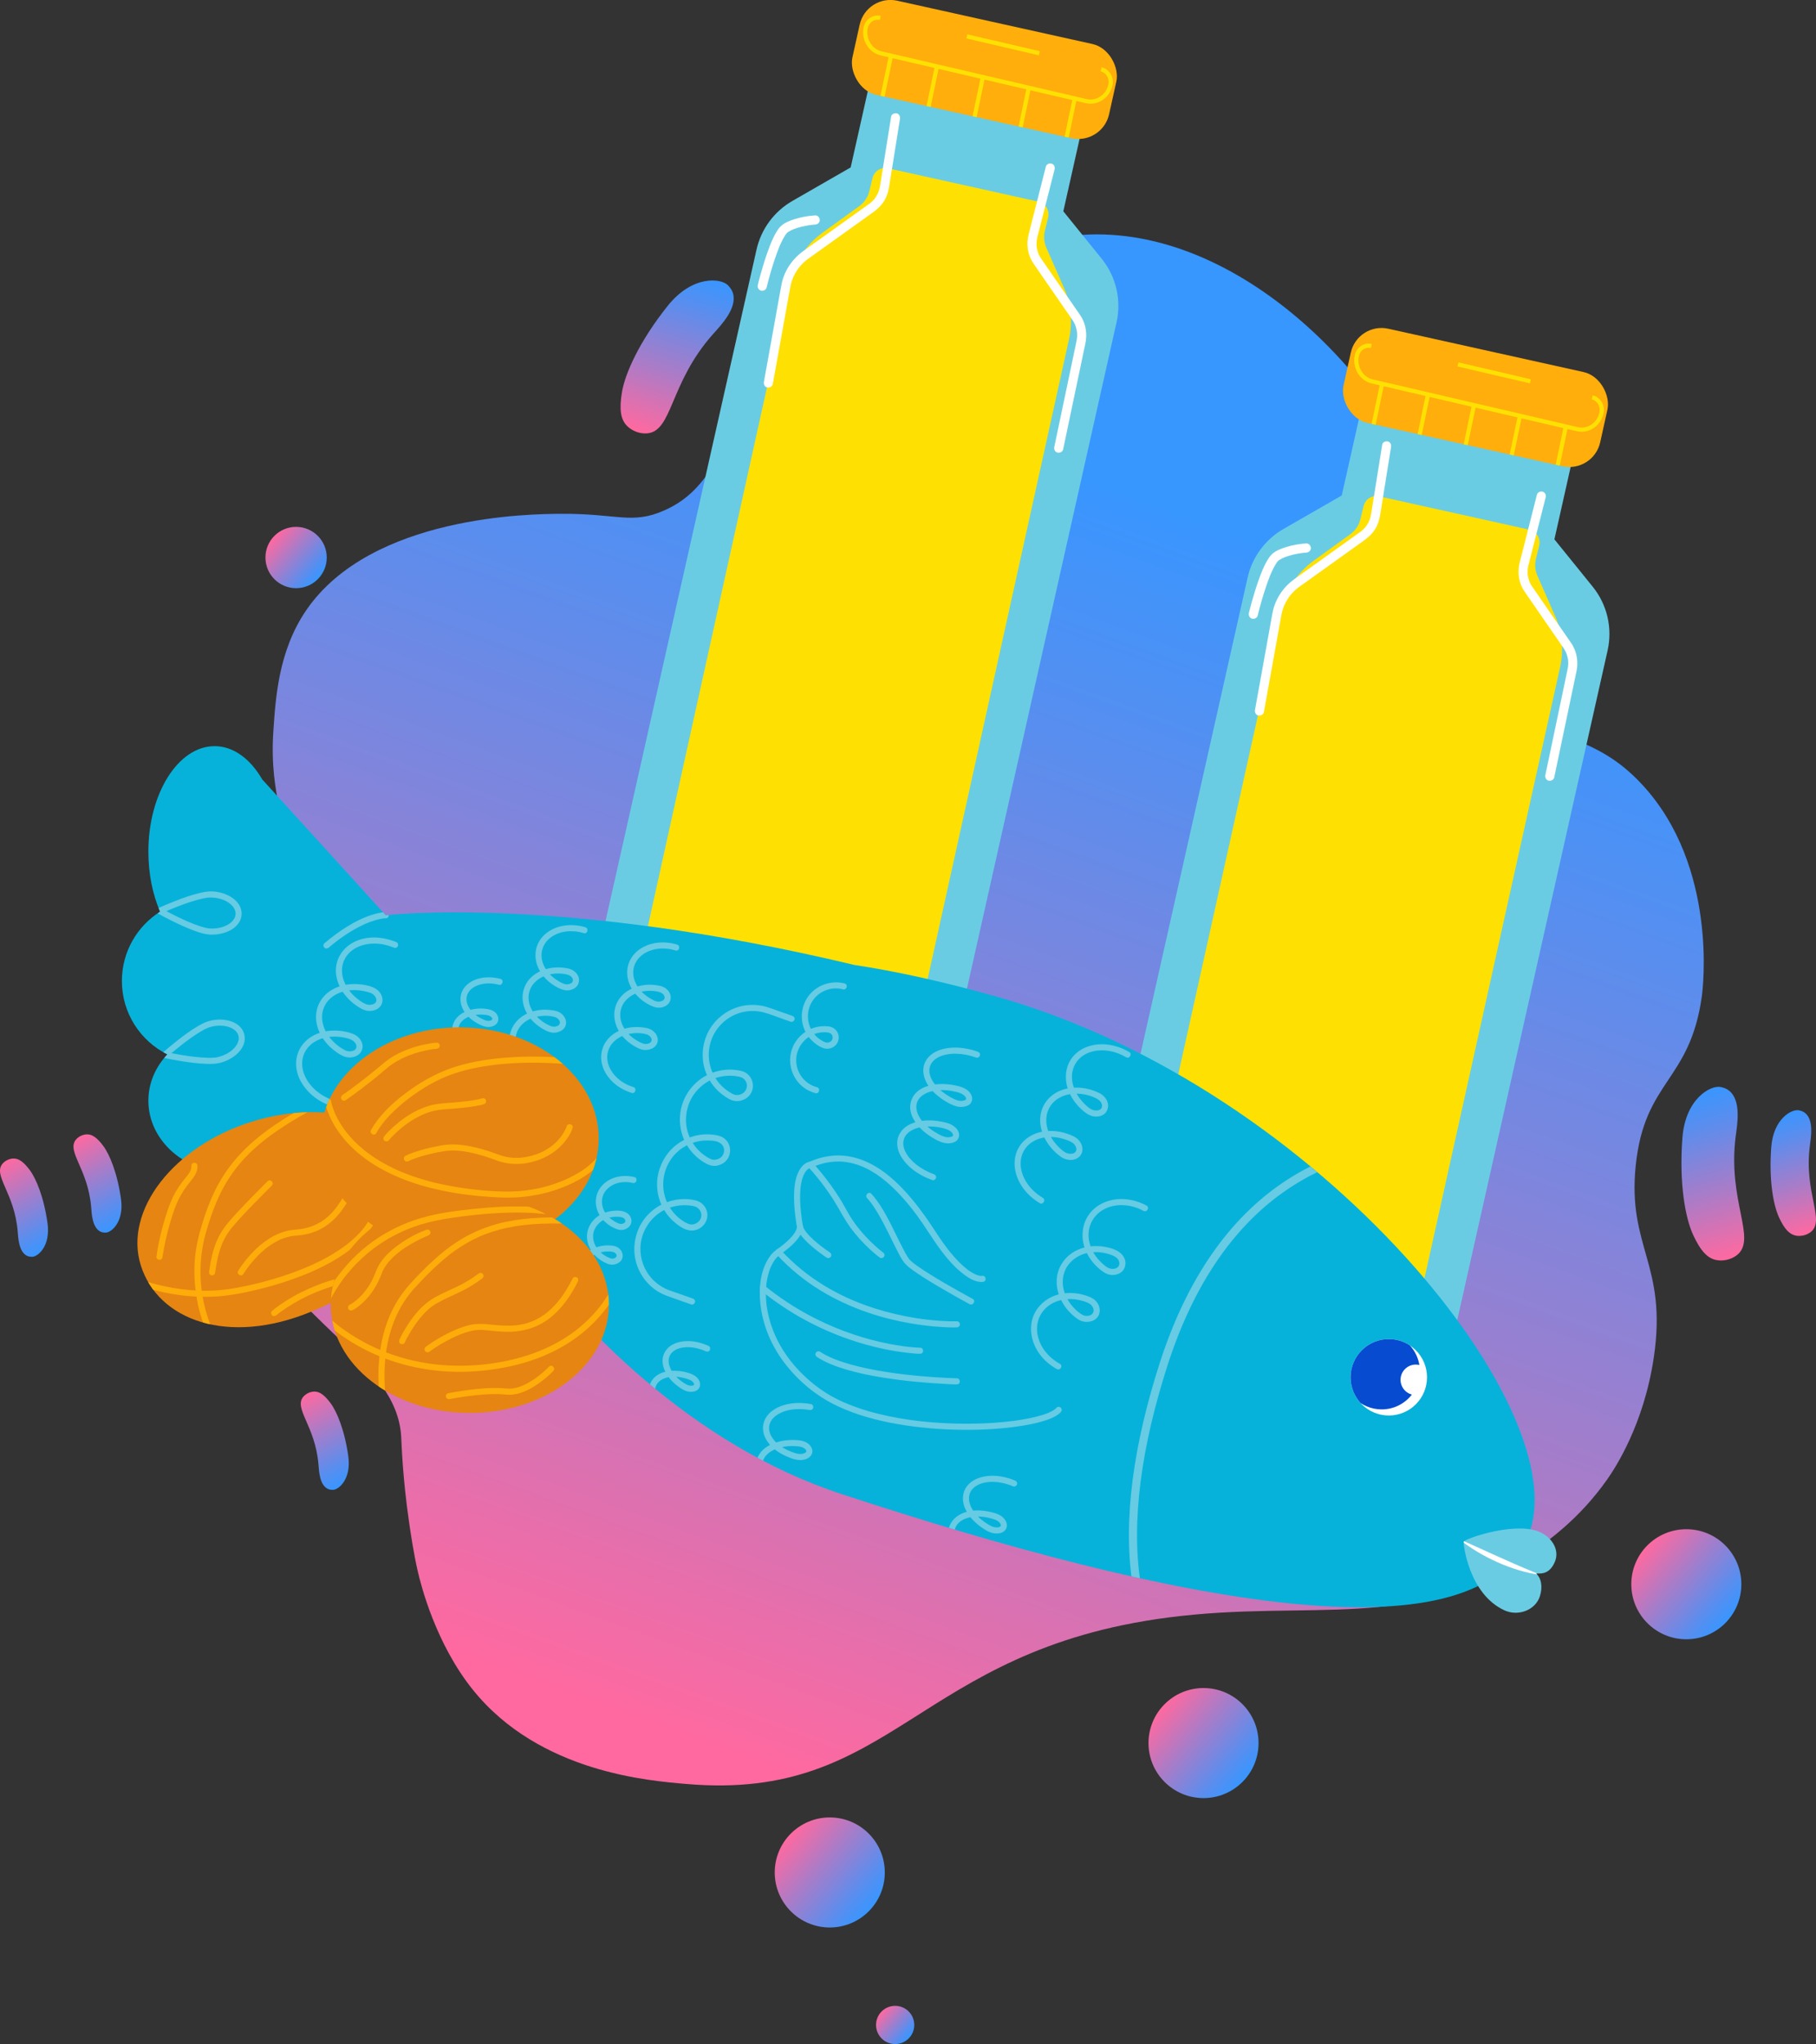 <?xml version="1.0" encoding="UTF-8"?>
<svg id="Capa_2" data-name="Capa 2" xmlns="http://www.w3.org/2000/svg" xmlns:xlink="http://www.w3.org/1999/xlink" viewBox="0 0 1782.42 2006.37">
  <rect x="0" y="0" width="1782.42" height="2006.37" fill="#333333" stroke="none"/>
  <defs>
    <linearGradient id="Degradado_sin_nombre_961" data-name="Degradado sin nombre 961" x1="1134.63" y1="493.77" x2="690.49" y2="1712.53" gradientUnits="userSpaceOnUse">
      <stop offset="0" stop-color="#3896ff"/>
      <stop offset=".19" stop-color="#588eef"/>
      <stop offset=".6" stop-color="#a97cc8"/>
      <stop offset="1" stop-color="#ff69a0"/>
    </linearGradient>
    <linearGradient id="Degradado_sin_nombre_961-2" data-name="Degradado sin nombre 961" x1="14534" y1="6786.94" x2="14642.03" y2="6786.94" gradientTransform="translate(16337.45 6069.79) rotate(-139.8) scale(1 -1)" xlink:href="#Degradado_sin_nombre_961"/>
    <linearGradient id="Degradado_sin_nombre_961-3" data-name="Degradado sin nombre 961" x1="14423.62" y1="6859.85" x2="14461.16" y2="6859.85" gradientTransform="translate(16337.45 6069.79) rotate(-139.8) scale(1 -1)" xlink:href="#Degradado_sin_nombre_961"/>
    <linearGradient id="Degradado_sin_nombre_961-4" data-name="Degradado sin nombre 961" x1="14074.46" y1="6028.23" x2="14182.49" y2="6028.23" gradientTransform="translate(16337.45 6069.79) rotate(-139.8) scale(1 -1)" xlink:href="#Degradado_sin_nombre_961"/>
    <linearGradient id="Degradado_sin_nombre_961-5" data-name="Degradado sin nombre 961" x1="14335.79" y1="6453.15" x2="14443.82" y2="6453.15" gradientTransform="translate(16337.45 6069.79) rotate(-139.8) scale(1 -1)" xlink:href="#Degradado_sin_nombre_961"/>
    <linearGradient id="Degradado_sin_nombre_961-6" data-name="Degradado sin nombre 961" x1="15791.07" y1="6139.2" x2="15851.26" y2="6139.2" gradientTransform="translate(16337.45 6069.79) rotate(-139.8) scale(1 -1)" xlink:href="#Degradado_sin_nombre_961"/>
    <linearGradient id="Degradado_sin_nombre_961-7" data-name="Degradado sin nombre 961" x1="10123.58" y1="-12988.56" x2="10289.48" y2="-12988.56" gradientTransform="translate(16157.81 -5375.05) rotate(107.89) scale(1 -1)" xlink:href="#Degradado_sin_nombre_961"/>
    <linearGradient id="Degradado_sin_nombre_961-8" data-name="Degradado sin nombre 961" x1="6436.75" y1="-13911.62" x2="6602.65" y2="-13911.62" gradientTransform="translate(13192.49 -9025.3) rotate(73.62) scale(1 -1)" xlink:href="#Degradado_sin_nombre_961"/>
    <linearGradient id="Degradado_sin_nombre_961-9" data-name="Degradado sin nombre 961" x1="6480.77" y1="-13836.46" x2="6600.88" y2="-13836.46" gradientTransform="translate(13192.49 -9025.3) rotate(73.62) scale(1 -1)" xlink:href="#Degradado_sin_nombre_961"/>
    <linearGradient id="Degradado_sin_nombre_961-10" data-name="Degradado sin nombre 961" x1="11101.32" y1="6650.32" x2="11197.21" y2="6650.32" gradientTransform="translate(11268.35 7771.47) rotate(-118.57) scale(1 -1)" xlink:href="#Degradado_sin_nombre_961"/>
    <linearGradient id="Degradado_sin_nombre_961-11" data-name="Degradado sin nombre 961" x1="10772.9" y1="6575.15" x2="10868.79" y2="6575.15" gradientTransform="translate(11268.35 7771.47) rotate(-118.57) scale(1 -1)" xlink:href="#Degradado_sin_nombre_961"/>
    <linearGradient id="Degradado_sin_nombre_961-12" data-name="Degradado sin nombre 961" x1="10910.83" y1="5156.14" x2="11006.72" y2="5156.14" gradientTransform="translate(11268.35 7771.47) rotate(-118.57) scale(1 -1)" xlink:href="#Degradado_sin_nombre_961"/>
    <linearGradient id="Degradado_sin_nombre_961-13" data-name="Degradado sin nombre 961" x1="11114.98" y1="6725" x2="11210.87" y2="6725" gradientTransform="translate(11268.35 7771.47) rotate(-118.57) scale(1 -1)" xlink:href="#Degradado_sin_nombre_961"/>
    <clipPath id="clippath">
      <rect x="1319.15" y="342.87" width="258.04" height="94.71" rx="30.89" ry="30.89" transform="translate(118.94 -304.49) rotate(12.51)" style="fill: #ffae0c;"/>
    </clipPath>
    <clipPath id="clippath-1">
      <rect x="837.15" y="20.87" width="258.04" height="94.71" rx="30.89" ry="30.89" transform="translate(37.73 -207.71) rotate(12.51)" style="fill: #ffae0c;"/>
    </clipPath>
    <clipPath id="clippath-2">
      <path d="m978.63,978.39c-52.74-14.9-99.15-25.04-140.3-31.28-.02,0-.03,0-.05-.01-289.35-69.29-459.65-48.71-459.65-48.71l-121.24-133.33c-11.64-20.11-28.21-32.67-46.76-32.67-35.62,0-65,46.34-65,103.5,0,21.92,4.25,42.23,11.49,58.97-22.52,14.27-37.49,39.4-37.49,68.03,0,31.57,18.18,58.88,44.64,72.07-11.64,12.31-18.64,28.15-18.64,45.43,0,39.21,36.04,71,80.5,71,30.94,0,57.79-15.4,71.26-37.98h.01c106.77,41.03,203.83,96.48,203.83,96.48h0c65.97,93.54,179.13,208.68,324.4,256.5,325,107,617,164,673,44,55.75-119.47-200.96-441.84-520-532Z" style="fill: #06b2da;"/>
    </clipPath>
    <clipPath id="clippath-3">
      <path d="m1507.63,1502.39c-24.88-7.65-70,8-70.95,10.88-.65,1.96,4.95,51.12,39.77,67.28,13.58,6.3,30.56-.05,34.94-13.7,3.04-9.49,1.28-17.98-3.76-22.47,7.5.71,13.76-1,18.21-10.76,5.94-13.04-3.9-26.84-18.21-31.24Z" style="fill: #6acce3;"/>
    </clipPath>
    <clipPath id="clippath-4">
      <circle cx="1363.13" cy="1351.89" r="37.5" style="fill: #fff;"/>
    </clipPath>
    <clipPath id="clippath-5">
      <path d="m417.08,1154.8c16.82,53.8-36.91,101.69-111.45,132.59-82,34-150.63,8.39-167.45-45.41-16.82-53.8,31.98-116.92,109-141,77.02-24.08,153.08.02,169.9,53.82Z" style="fill: #e68511;"/>
    </clipPath>
    <clipPath id="clippath-6">
      <ellipse cx="451.13" cy="1117.39" rx="136.5" ry="109" style="fill: #e68511;"/>
    </clipPath>
    <clipPath id="clippath-7">
      <ellipse cx="461.13" cy="1280.64" rx="136.5" ry="106.25" style="fill: #e68511;"/>
    </clipPath>
  </defs>
  <g id="cartapescado">
    <path d="m1670.44,977.36c.76-5.52,16.18-126.46-58.6-207.19-48.36-52.21-84.95-37.03-133.53-88.98-48.85-52.23-42.73-100.59-64.91-166.66-47.7-142.09-197.5-294.21-351.59-283.99-82.16,5.45-157.14,40.6-187.13,57.14-27.17,14.98-73.07,40.28-117.27,89.22-55.03,60.94-56.66,102.34-105.24,124.02-31.93,14.25-46.09,3.01-101.9,3.4-28.64.2-185.77,1.31-249.66,94.6-27.39,39.99-30.1,86.44-32.27,118.22-4.7,68.97,17.82,87.63,5.69,137.94-13.64,56.58-48.53,59.54-71.65,110.61-39.93,88.2,12.37,193.19,24.26,217.12,57.95,116.56,162.62,151.39,167.11,227.1.46,7.69,1.3,39.9,7.87,84.95,1.23,8.43,4.36,30.04,8.52,47.9,3.12,13.36,17.52,70.58,54.09,115.98,65.56,81.4,174.06,89.26,209.44,92.31,203.83,17.58,224.87-130.96,472.62-163.35,141.16-18.46,240.93,15.9,355.79-63.15,16.57-11.4,48.1-33.51,75.45-72.5,7.6-10.84,35.93-53.59,45.71-119.76,13.49-91.31-26.09-107.79-17.75-188.37,8.7-83.99,53.37-82.12,64.96-166.54Z" style="fill: url(#Degradado_sin_nombre_961);"/>
    <circle cx="814.43" cy="1837.92" r="54.01" style="fill: url(#Degradado_sin_nombre_961-2);"/>
    <circle cx="878.6" cy="1987.6" r="18.76" style="fill: url(#Degradado_sin_nombre_961-3);"/>
    <circle cx="1655.14" cy="1555.02" r="54.01" style="fill: url(#Degradado_sin_nombre_961-4);"/>
    <circle cx="1181.27" cy="1710.91" r="54.01" style="fill: url(#Degradado_sin_nombre_961-5);"/>
    <circle cx="290.62" cy="547.24" r="30.09" style="fill: url(#Degradado_sin_nombre_961-6);"/>
    <path d="m699.95,327.81c7.61-8.52,23.76-25.15,19.49-39.93-.92-3.18-2.82-5.61-4.87-7.78-6.8-7.18-34.95-10.26-59.15,20.04-28.03,35.09-41.83,66.53-44.88,84.33-3.08,17.94-1.02,27.1,4.3,32.96,4.67,5.14,12.46,8.41,19.7,8,25.89-1.49,22-48.96,65.42-97.62Z" style="fill: url(#Degradado_sin_nombre_961-7);"/>
    <path d="m1703.69,1114.63c1.49-11.33,5.47-34.16-6.38-43.97-2.55-2.11-5.49-3.05-8.41-3.69-9.66-2.11-34.66,11.2-37.6,49.87-3.41,44.78,2.89,78.53,10.39,94.96,7.55,16.56,14.41,22.97,22.11,24.82,6.75,1.62,15.04-.06,20.78-4.48,20.56-15.81-9.39-52.85-.9-117.51Z" style="fill: url(#Degradado_sin_nombre_961-8);"/>
    <path d="m1776.43,1124.36c1.08-8.2,3.96-24.73-4.62-31.84-1.85-1.53-3.97-2.21-6.09-2.67-7-1.53-25.09,8.11-27.22,36.11-2.47,32.43,2.1,56.86,7.52,68.76,5.47,11.99,10.44,16.63,16.01,17.97,4.89,1.17,10.89-.05,15.05-3.25,14.89-11.45-6.8-38.27-.65-85.08Z" style="fill: url(#Degradado_sin_nombre_961-9);"/>
    <path d="m89.46,1184.77c.54,6.58,1.08,19.97,8.97,24.06,1.7.88,3.47,1.05,5.2,1.06,5.72.01,18.21-10.56,15.16-32.76-3.54-25.72-11.22-44.01-17.46-52.38-6.29-8.43-10.95-11.22-15.52-11.32-4.01-.09-8.49,1.87-11.2,5.07-9.68,11.44,11.75,28.72,14.85,66.28Z" style="fill: url(#Degradado_sin_nombre_961-10);"/>
    <path d="m312.55,1437.24c.54,6.58,1.08,19.97,8.97,24.06,1.7.88,3.47,1.05,5.2,1.06,5.72.01,18.21-10.56,15.16-32.76-3.54-25.72-11.22-44.01-17.46-52.38-6.29-8.43-10.95-11.22-15.52-11.32-4.01-.09-8.49,1.87-11.2,5.07-9.68,11.44,11.75,28.72,14.85,66.28Z" style="fill: url(#Degradado_sin_nombre_961-11);"/>
    <path d="m1492.78,637.44c.54,6.58,1.08,19.97,8.97,24.06,1.7.88,3.47,1.05,5.2,1.06,5.72.01,18.21-10.56,15.16-32.76-3.54-25.72-11.22-44.01-17.46-52.38-6.29-8.43-10.95-11.22-15.52-11.32-4.01-.09-8.49,1.87-11.2,5.07-9.68,11.44,11.75,28.72,14.85,66.28Z" style="fill: url(#Degradado_sin_nombre_961-12);"/>
    <path d="m17.34,1208.49c.54,6.58,1.08,19.97,8.97,24.06,1.7.88,3.47,1.05,5.2,1.06,5.72.01,18.21-10.56,15.16-32.76-3.54-25.72-11.22-44.01-17.46-52.38-6.29-8.43-10.95-11.22-15.52-11.32-4.01-.09-8.49,1.87-11.2,5.07-9.68,11.44,11.75,28.72,14.85,66.28Z" style="fill: url(#Degradado_sin_nombre_961-13);"/>
    <g id="Capa_20" data-name="Capa 20">
      <g>
        <g>
          <path d="m1525.66,529.4l22.83-101.69-207.9-46.67-23.64,105.29-57.23,32.92c-17.9,10.29-30.66,27.62-35.19,47.76l-159.85,710.88,351.9,79,161.3-718.45c4.94-21.99-.45-45.02-14.62-62.54l-37.6-46.5Z" style="fill: #6acce3;"/>
          <path d="m1507.52,548.64l3.21-13.15c1.71-6.99-2.67-14.02-9.69-15.58l-147.38-32.71c-6.82-1.51-13.6,2.7-15.25,9.49l-3.16,12.94c-1.45,5.94-4.97,11.17-9.92,14.76l-35.91,25.97c-16.15,11.68-27.45,28.87-31.77,48.33l-134.39,605.55,272.64,60.51,135.33-609.78c3.75-16.88,2.02-34.51-4.92-50.34l-17.34-39.54c-2.27-5.18-2.77-10.95-1.43-16.45Z" style="fill: #fee102;"/>
          <g>
            <path d="m1508.47,485.7c-1.78,7.02-3.57,14.04-5.35,21.06-2.97,11.7-5.95,23.4-8.92,35.1-.83,3.28-1.67,6.57-2.5,9.85-1.92,7.57-1.71,15.47,1.3,22.74,1.36,3.29,3.1,5.88,5.09,8.75,2.75,3.98,5.49,7.95,8.24,11.93,6.93,10.03,13.86,20.06,20.79,30.1,2.14,3.1,4.28,6.2,6.42,9.3.46.67.93,1.33,1.37,2.02.72,1.11,1.36,2.26,1.93,3.45.13.28.26.56.39.84.31.71-.19-.51.08.21s.53,1.44.75,2.18c.38,1.25.66,2.52.9,3.8.17.91.07.38.04.17.04.3.07.61.1.92.07.77.12,1.53.13,2.3.06,3.32-.38,5.21-1.07,8.49s-1.39,6.64-2.09,9.97c-2.32,11.04-4.63,22.07-6.95,33.11-2.53,12.04-5.05,24.07-7.58,36.11-1.51,7.19-3.02,14.39-4.53,21.58-.07.34-.14.68-.22,1.03-.48,2.3.67,4.97,3.14,5.54,2.26.51,5.02-.68,5.54-3.14,1.08-5.13,2.15-10.26,3.23-15.39,2.39-11.4,4.79-22.8,7.18-34.2s4.96-23.63,7.44-35.44c1.34-6.38,2.69-12.77,4.02-19.15,1.77-8.49.7-17.24-3.47-24.9-1.35-2.48-3.09-4.78-4.69-7.1-6.37-9.22-12.74-18.44-19.1-27.66-5.41-7.83-10.82-15.67-16.23-23.5-.69-1-1.29-1.98-1.84-3.08-.14-.28-.27-.56-.41-.84-.39-.82-.19-.39-.1-.2-.27-.64-.5-1.3-.72-1.96-.44-1.31-.78-2.66-1.04-4.02-.06-.3-.11-.61-.16-.91-.13-.85.07,1.05-.05-.4-.05-.61-.11-1.22-.13-1.84-.06-1.39,0-2.77.11-4.16.07-.92.03-.4,0-.19.04-.31.09-.62.15-.92.12-.69.27-1.38.43-2.06.03-.11.06-.23.08-.34.07-.27.14-.53.2-.8l.98-3.85c2.73-10.75,5.46-21.5,8.2-32.26,2.4-9.44,4.8-18.87,7.19-28.31.13-.51.26-1.02.39-1.53.58-2.28-.74-4.99-3.14-5.54s-4.92.7-5.54,3.14h0Z" style="fill: #fff;"/>
            <path d="m1356.66,436.41c-1.2,7.53-2.41,15.05-3.61,22.58-1.95,12.16-3.89,24.32-5.84,36.48-.47,2.94-.93,5.87-1.41,8.81-.12.74-.25,1.48-.42,2.21-.26,1.16-.6,2.3-.99,3.43-.09.25-.18.5-.27.74,0-.02-.49,1.16-.22.56s-.27.57-.26.54c-.17.35-.35.71-.53,1.06-.55,1.04-1.16,2.06-1.82,3.03-.18.27-.37.54-.57.8-.13.18-.68.85-.13.18-.42.51-.84,1.01-1.28,1.5-.8.88-1.65,1.71-2.55,2.48-.3.26-.61.51-.92.76.14-.11.66-.48-.04.03-.11.08-.23.16-.34.25-5.86,4.24-11.76,8.42-17.64,12.63-10.39,7.45-20.79,14.89-31.18,22.34-5.66,4.05-11.39,8.03-16.98,12.17-8.9,6.6-15.56,15.63-19.06,26.17-1.05,3.16-1.64,6.4-2.23,9.67-1.68,9.32-3.36,18.65-5.04,27.97-2.29,12.69-4.58,25.39-6.87,38.08-1.48,8.21-2.96,16.42-4.44,24.64-.07.4-.14.8-.22,1.2-.42,2.31.63,4.96,3.14,5.54,2.2.5,5.09-.67,5.54-3.14,1.06-5.89,2.12-11.77,3.18-17.66,2.23-12.36,4.46-24.72,6.69-37.08,1.96-10.86,3.92-21.72,5.87-32.58.44-2.43.87-4.85,1.31-7.28s1.06-4.94,1.87-7.34c.21-.63.44-1.25.68-1.87.1-.25.2-.49.29-.74.47-1.18-.24.49.09-.21.57-1.19,1.12-2.39,1.75-3.56.6-1.1,1.24-2.18,1.92-3.23.29-.44.58-.88.89-1.31.19-.27.38-.54.58-.81.11-.15.96-1.25.37-.51,1.56-1.98,3.27-3.84,5.12-5.55.88-.82,1.8-1.59,2.73-2.35.67-.54.19-.14.04-.04.27-.2.54-.4.81-.6.06-.04.12-.09.19-.13.52-.38,1.04-.75,1.57-1.12l9.32-6.67c10.15-7.27,20.31-14.55,30.46-21.82,7.58-5.43,15.15-10.85,22.73-16.28,5.2-3.73,9.67-8.22,12.46-14.07,1.97-4.13,2.87-8.35,3.58-12.79,1.74-10.9,3.49-21.79,5.23-32.69,1.62-10.12,3.24-20.23,4.86-30.35.09-.55.18-1.1.27-1.66.37-2.31-.59-4.96-3.14-5.54-2.16-.49-5.14.66-5.54,3.14h0Z" style="fill: #fff;"/>
            <path d="m1234.47,604.09c2.3-9.56,5.05-19.04,8.2-28.35,1.19-3.54,2.46-7.05,3.85-10.52.16-.41.33-.82.5-1.22.07-.16.13-.32.2-.48.37-.89-.43.99-.05.12.35-.82.7-1.63,1.07-2.44.67-1.48,1.38-2.94,2.14-4.38.66-1.24,1.36-2.47,2.13-3.65.34-.53.71-1.04,1.07-1.55.62-.86-.72.86-.06.08.21-.25.42-.51.65-.75.34-.37.7-.72,1.07-1.06.76-.71-.64.42-.27.19.24-.15.47-.32.71-.47.97-.61,1.98-1.15,3.01-1.65.52-.26,1.06-.5,1.59-.73,1.05-.47-.61.23.06-.02.39-.15.77-.31,1.15-.45,4.71-1.77,9.66-2.91,14.62-3.68.44-.07.87-.13,1.31-.19.58-.08.78.18-.22.03.18.03.51-.07.69-.09.74-.09,1.48-.17,2.22-.25.67-.07,1.34-.13,2.01-.16,2.35-.13,4.61-1.97,4.5-4.5-.1-2.32-1.98-4.64-4.5-4.5-6.61.37-13.36,1.58-19.68,3.53-4.59,1.41-9.51,3.23-13.25,6.33-2.09,1.73-3.7,4.09-5.1,6.4-3.78,6.23-6.41,13.21-8.84,20.05s-4.55,13.76-6.5,20.73c-1.04,3.74-2.06,7.49-2.97,11.26-.55,2.28.72,4.98,3.14,5.54s4.95-.69,5.54-3.14h0Z" style="fill: #fff;"/>
          </g>
          <g>
            <rect x="1319.15" y="342.87" width="258.04" height="94.71" rx="30.89" ry="30.89" transform="translate(118.94 -304.49) rotate(12.51)" style="fill: #ffae0c;"/>
            <g style="clip-path: url(#clippath); fill: none;">
              <g>
                <path d="m1562.79,390.05c6.45,1.5,10.56,8.3,9.14,15.11h0c-2.37,11.35-13.09,18.59-23.84,16.09l-201.17-46.84c-10.74-2.5-17.59-13.83-15.23-25.18h0c1.42-6.81,7.86-11.15,14.3-9.65" style="fill: none; stroke: #fee102; stroke-miterlimit: 10; stroke-width: 4.11px;"/>
                <line x1="1356.54" y1="376.65" x2="1347.73" y2="418.91" style="fill: none; stroke: #fee102; stroke-miterlimit: 10; stroke-width: 4.11px;"/>
                <line x1="1401.62" y1="387.14" x2="1392.81" y2="429.4" style="fill: none; stroke: #fee102; stroke-miterlimit: 10; stroke-width: 4.11px;"/>
                <line x1="1446.7" y1="397.64" x2="1437.89" y2="439.9" style="fill: none; stroke: #fee102; stroke-miterlimit: 10; stroke-width: 4.11px;"/>
                <line x1="1502.08" y1="374.27" x2="1430.99" y2="357.71" style="fill: none; stroke: #fee102; stroke-miterlimit: 10; stroke-width: 4.11px;"/>
                <line x1="1491.78" y1="408.14" x2="1482.97" y2="450.4" style="fill: none; stroke: #fee102; stroke-miterlimit: 10; stroke-width: 4.11px;"/>
                <line x1="1536.86" y1="418.64" x2="1528.05" y2="460.89" style="fill: none; stroke: #fee102; stroke-miterlimit: 10; stroke-width: 4.11px;"/>
              </g>
            </g>
          </g>
        </g>
        <g>
          <path d="m1043.66,207.4l22.83-101.69-207.9-46.67-23.64,105.29-57.23,32.92c-17.9,10.29-30.66,27.62-35.19,47.76l-159.85,710.88,351.9,79,161.3-718.45c4.94-21.99-.45-45.02-14.62-62.54l-37.6-46.5Z" style="fill: #6acce3;"/>
          <path d="m1025.52,226.64l3.21-13.15c1.71-6.99-2.67-14.02-9.69-15.58l-147.38-32.71c-6.82-1.51-13.6,2.7-15.25,9.49l-3.16,12.94c-1.45,5.94-4.97,11.17-9.92,14.76l-35.91,25.97c-16.15,11.68-27.45,28.87-31.77,48.33l-144.39,653.55,272.64,60.51,145.33-657.78c3.75-16.88,2.02-34.51-4.92-50.34l-17.34-39.54c-2.27-5.18-2.77-10.95-1.43-16.45Z" style="fill: #fee102;"/>
          <g>
            <path d="m1026.47,163.7c-1.78,7.02-3.57,14.04-5.35,21.06-2.97,11.7-5.95,23.4-8.92,35.1l-2.5,9.85c-1.92,7.57-1.71,15.47,1.3,22.74,1.36,3.29,3.1,5.88,5.09,8.75,2.75,3.98,5.49,7.95,8.24,11.93,6.93,10.03,13.86,20.06,20.79,30.1l6.42,9.3c.46.67.93,1.33,1.37,2.02.72,1.11,1.36,2.26,1.93,3.45.13.28.26.56.39.84.31.71-.19-.51.08.21s.53,1.44.75,2.18c.38,1.25.66,2.52.9,3.8.17.91.07.38.04.17.04.3.07.61.1.92.07.77.12,1.53.13,2.3.06,3.32-.38,5.21-1.07,8.49s-1.39,6.64-2.09,9.97c-2.32,11.04-4.63,22.07-6.95,33.11-2.53,12.04-5.05,24.07-7.58,36.11-1.51,7.19-3.02,14.39-4.53,21.58l-.22,1.03c-.48,2.3.67,4.97,3.14,5.54,2.26.51,5.02-.68,5.54-3.14,1.08-5.13,2.15-10.26,3.23-15.39,2.39-11.4,4.79-22.8,7.18-34.2s4.96-23.63,7.44-35.44c1.34-6.38,2.69-12.77,4.02-19.15,1.77-8.49.7-17.24-3.47-24.9-1.35-2.48-3.09-4.78-4.69-7.1-6.37-9.22-12.74-18.44-19.1-27.66-5.41-7.83-10.82-15.67-16.23-23.5-.69-1-1.29-1.98-1.84-3.08-.14-.28-.27-.56-.41-.84-.39-.82-.19-.39-.1-.2-.27-.64-.5-1.3-.72-1.96-.44-1.31-.78-2.66-1.04-4.02-.06-.3-.11-.61-.16-.91-.13-.85.07,1.05-.05-.4-.05-.61-.11-1.22-.13-1.84-.06-1.39,0-2.77.11-4.16.07-.92.03-.4,0-.19.04-.31.09-.62.15-.92.12-.69.27-1.38.43-2.06.03-.11.06-.23.08-.34.07-.27.14-.53.2-.8l.98-3.85c2.73-10.75,5.46-21.5,8.2-32.26,2.4-9.44,4.8-18.87,7.19-28.31.13-.51.26-1.02.39-1.53.58-2.28-.74-4.99-3.14-5.54s-4.92.7-5.54,3.14h0Z" style="fill: #fff;"/>
            <path d="m874.66,114.41c-1.2,7.53-2.41,15.05-3.61,22.58-1.95,12.16-3.89,24.32-5.84,36.48-.47,2.94-.93,5.87-1.41,8.81-.12.74-.25,1.48-.42,2.21-.26,1.16-.6,2.3-.99,3.43-.09.25-.18.5-.27.74,0-.02-.49,1.16-.22.56s-.27.57-.26.54c-.17.35-.35.71-.53,1.06-.55,1.04-1.16,2.06-1.82,3.03-.18.27-.37.54-.57.8-.13.18-.68.85-.13.18-.42.51-.84,1.01-1.28,1.5-.8.88-1.65,1.71-2.55,2.48-.3.26-.61.51-.92.76.14-.11.66-.48-.04.03-.11.08-.23.16-.34.25-5.86,4.24-11.76,8.42-17.64,12.63-10.39,7.45-20.79,14.89-31.18,22.34-5.66,4.05-11.39,8.03-16.98,12.17-8.9,6.6-15.56,15.63-19.06,26.17-1.05,3.16-1.64,6.4-2.23,9.67-1.68,9.32-3.36,18.65-5.04,27.97-2.29,12.69-4.58,25.39-6.87,38.08-1.48,8.21-2.96,16.42-4.44,24.64-.07.4-.14.8-.22,1.2-.42,2.31.63,4.96,3.14,5.54,2.2.5,5.09-.67,5.54-3.14,1.06-5.89,2.12-11.77,3.18-17.66,2.23-12.36,4.46-24.72,6.69-37.08,1.96-10.86,3.92-21.72,5.87-32.58.44-2.43.87-4.85,1.31-7.28s1.06-4.94,1.87-7.34c.21-.63.44-1.25.68-1.87.1-.25.2-.49.29-.74.47-1.18-.24.49.09-.21.57-1.19,1.12-2.39,1.75-3.56.6-1.1,1.24-2.18,1.92-3.23.29-.44.58-.88.89-1.31.19-.27.38-.54.58-.81.11-.15.96-1.25.37-.51,1.56-1.98,3.27-3.84,5.12-5.55.88-.82,1.8-1.59,2.73-2.35.67-.54.19-.14.04-.04.27-.2.54-.4.81-.6.06-.04.12-.09.19-.13.52-.38,1.04-.75,1.57-1.12l9.32-6.67c10.15-7.27,20.31-14.55,30.46-21.82,7.58-5.43,15.15-10.85,22.73-16.28,5.2-3.73,9.67-8.22,12.46-14.07,1.97-4.13,2.87-8.35,3.58-12.79,1.74-10.9,3.49-21.79,5.23-32.69,1.62-10.12,3.24-20.23,4.86-30.35.09-.55.18-1.1.27-1.66.37-2.31-.59-4.96-3.14-5.54-2.16-.49-5.14.66-5.54,3.14h0Z" style="fill: #fff;"/>
            <path d="m752.47,282.09c2.3-9.56,5.05-19.04,8.2-28.35,1.19-3.54,2.46-7.05,3.85-10.52.16-.41.33-.82.5-1.22.07-.16.13-.32.2-.48.37-.89-.43.99-.05.12.35-.82.7-1.63,1.07-2.44.67-1.48,1.38-2.94,2.14-4.38.66-1.24,1.36-2.47,2.13-3.65.34-.53.71-1.04,1.07-1.55.62-.86-.72.86-.06.08.21-.25.42-.51.65-.75.34-.37.7-.72,1.07-1.06.76-.71-.64.42-.27.19.24-.15.47-.32.71-.47.97-.61,1.98-1.15,3.01-1.65.52-.26,1.06-.5,1.59-.73,1.05-.47-.61.23.06-.02.39-.15.77-.31,1.15-.45,4.71-1.77,9.66-2.91,14.62-3.68.44-.07.87-.13,1.31-.19.58-.08.78.18-.22.03.18.03.51-.07.69-.09.74-.09,1.48-.17,2.22-.25.67-.07,1.34-.13,2.01-.16,2.35-.13,4.61-1.97,4.5-4.5-.1-2.32-1.98-4.64-4.5-4.5-6.61.37-13.36,1.58-19.68,3.53-4.59,1.41-9.51,3.23-13.25,6.33-2.09,1.73-3.7,4.09-5.1,6.4-3.78,6.23-6.41,13.21-8.84,20.05s-4.55,13.76-6.5,20.73c-1.04,3.74-2.06,7.49-2.97,11.26-.55,2.28.72,4.98,3.14,5.54s4.95-.69,5.54-3.14h0Z" style="fill: #fff;"/>
          </g>
          <g>
            <rect x="837.15" y="20.87" width="258.04" height="94.71" rx="30.89" ry="30.89" transform="translate(37.73 -207.71) rotate(12.51)" style="fill: #ffae0c;"/>
            <g style="clip-path: url(#clippath-1); fill: none;">
              <g>
                <path d="m1080.79,68.05c6.45,1.5,10.56,8.3,9.14,15.11h0c-2.37,11.35-13.09,18.59-23.84,16.09l-201.17-46.84c-10.74-2.5-17.59-13.83-15.23-25.18h0c1.42-6.81,7.86-11.15,14.3-9.65" style="fill: none; stroke: #fee102; stroke-miterlimit: 10; stroke-width: 4.11px;"/>
                <line x1="874.54" y1="54.65" x2="865.73" y2="96.91" style="fill: none; stroke: #fee102; stroke-miterlimit: 10; stroke-width: 4.11px;"/>
                <line x1="919.62" y1="65.14" x2="910.81" y2="107.4" style="fill: none; stroke: #fee102; stroke-miterlimit: 10; stroke-width: 4.11px;"/>
                <line x1="964.7" y1="75.64" x2="955.89" y2="117.9" style="fill: none; stroke: #fee102; stroke-miterlimit: 10; stroke-width: 4.11px;"/>
                <line x1="1020.08" y1="52.27" x2="948.99" y2="35.71" style="fill: none; stroke: #fee102; stroke-miterlimit: 10; stroke-width: 4.11px;"/>
                <line x1="1009.78" y1="86.14" x2="1000.97" y2="128.4" style="fill: none; stroke: #fee102; stroke-miterlimit: 10; stroke-width: 4.11px;"/>
                <line x1="1054.86" y1="96.64" x2="1046.05" y2="138.89" style="fill: none; stroke: #fee102; stroke-miterlimit: 10; stroke-width: 4.11px;"/>
              </g>
            </g>
          </g>
        </g>
        <g>
          <g>
            <path d="m978.63,978.39c-52.74-14.9-99.15-25.04-140.3-31.28-.02,0-.03,0-.05-.01-289.35-69.29-459.65-48.71-459.65-48.71l-121.24-133.33c-11.64-20.11-28.21-32.67-46.76-32.67-35.62,0-65,46.34-65,103.5,0,21.92,4.25,42.23,11.49,58.97-22.52,14.27-37.49,39.4-37.49,68.03,0,31.57,18.18,58.88,44.64,72.07-11.64,12.31-18.64,28.15-18.64,45.43,0,39.21,36.04,71,80.5,71,30.94,0,57.79-15.4,71.26-37.98h.01c106.77,41.03,203.83,96.48,203.83,96.48h0c65.97,93.54,179.13,208.68,324.4,256.5,325,107,617,164,673,44,55.75-119.47-200.96-441.84-520-532Z" style="fill: #06b2da;"/>
            <g style="clip-path: url(#clippath-2); fill: none;">
              <g>
                <path d="m680.04,1274.6c-6.17-2.17-12.33-4.34-18.5-6.51-2.61-.92-5.3-1.76-7.81-2.92-5.32-2.47-10.07-5.92-14.02-10.26-7.57-8.31-11.53-19.46-11.11-30.61.44-11.86,6.02-23.23,15.04-31.01,8.82-7.6,20.57-11.19,32.08-10.14,2.73.25,5.97.56,8.36,2.01,2.23,1.35,3.57,3.51,4.12,5.92.98,4.29-1.8,8.69-6.24,10.27-3.32,1.18-6.15.28-9.09-1.37-2.59-1.46-5.03-3.16-7.26-5.12-4.46-3.94-8.03-8.71-10.59-14.08-5.18-10.85-5.37-23.62-.84-34.74s13.07-19.29,23.66-23.49c5.49-2.18,11.2-3.25,17.08-3.12,5.36.11,12.18.52,14.91,5.9,1.08,2.13,1.14,4.5.44,6.71s-2.3,4.04-4.47,5.15c-2.5,1.28-5.54,1.66-8.21.48s-5.17-2.84-7.45-4.57c-9.17-7.01-15.39-17.97-16.59-29.42-1.26-12.03,2.54-24.36,10.65-33.39s18.82-13.93,30.34-14.38c2.83-.11,5.71.01,8.49.47,2.94.49,5.72,1.05,7.8,3.36,3.35,3.73,2.87,9.2-.58,12.46-1.73,1.63-4.43,2.68-6.94,2.64-3.11-.05-5.96-1.99-8.47-3.65-4.87-3.21-9.06-7.48-12.22-12.38-6.45-10.01-8.58-22.36-5.65-33.92s10.16-20.96,20.18-26.77,21.88-7.31,32.96-4.25c6.65,1.83,13.13,4.5,19.62,6.79,2.13.75,4.26,1.5,6.38,2.25,1.53.54,3.28-.61,3.69-2.1.46-1.66-.56-3.15-2.1-3.69-6.7-2.36-13.4-4.72-20.11-7.08-3.72-1.31-7.42-2.52-11.34-3.11-6.65-.99-13.4-.72-19.91.98-12.74,3.32-23.92,11.88-30.36,23.37-6.78,12.09-8.23,26.89-3.66,40,2.24,6.44,5.76,12.37,10.38,17.39,2.33,2.54,4.96,4.79,7.76,6.79s6.22,4.24,9.69,5c6.94,1.52,14.69-2.08,17.58-8.67s.73-14.31-5.2-18.44c-3.06-2.13-6.9-2.67-10.52-3.12-3.27-.4-6.57-.47-9.85-.17-6.6.6-12.98,2.46-18.85,5.56-12.12,6.4-21.15,17.95-24.52,31.23-3.38,13.29-.95,27.79,6.68,39.2,3.83,5.73,8.8,10.62,14.62,14.31,3.3,2.09,6.82,3.96,10.82,4.03,3.4.05,7.04-1.18,9.75-3.22,5.63-4.24,7.52-11.78,4.64-18.2-1.44-3.21-4.15-5.89-7.37-7.31s-7.13-1.87-10.67-2.13c-13.38-.97-26.86,3.92-36.69,13s-16.01,23.24-15.65,37.11,6.35,26.54,16.43,35.45c5.47,4.83,12.68,9.99,20.35,8.53,6.76-1.29,11.91-6.8,12.57-13.65.7-7.26-4.42-14.03-11.43-15.7s-13.68-1.69-20.45-.43c-13.18,2.46-25.01,10.58-32.2,21.87s-9.49,25.88-5.96,39.01c3.42,12.72,12.06,23.84,23.62,30.19,3.46,1.9,7.14,3.22,10.85,4.53l12.48,4.39c2.42.85,4.83,1.7,7.25,2.55,1.53.54,3.28-.61,3.69-2.1.46-1.66-.56-3.15-2.1-3.69h0Z" style="fill: #66cbe3;"/>
                <path d="m1023.51,1175.73c-5.53-3.3-10.68-7.78-14.35-12.84s-5.95-10.01-7.01-16.02c-.15-.87-.13-.66-.21-1.49-.08-.76-.13-1.52-.16-2.28-.05-1.4,0-2.81.14-4.2.01-.14.11-.86.04-.39.05-.34.11-.69.17-1.03.12-.68.27-1.36.45-2.03s.37-1.34.6-2c.1-.28.2-.56.3-.84.07-.19.14-.37.22-.56.19-.47-.16.35.05-.11,2.4-5.39,6.18-9.35,11.26-12.11s11.37-3.98,17.5-3.79c3.38.1,6.41.57,9.72,1.44s6.95,2.03,9.94,3.86c1.32.81,2.44,1.92,3.23,3.23.64,1.07,1.04,2.34,1.06,3.27,0,.3,0,.61-.04.91.06-.53-.1.35-.14.5-.04.16-.37.92-.16.49-.15.3-.32.59-.51.86-.27.4.26-.29-.06.07-.1.11-.19.22-.3.32-.09.09-.62.55-.29.29-.28.22-.59.39-.9.56-.48.27-.21.16-.75.31-2.6.72-5.68.33-8.24-1.3-2.89-1.85-5.49-4.37-7.79-6.9-4.22-4.63-7.49-10.18-9.15-16.11-.85-3.03-1.19-5.25-1.19-8.32,0-.74.02-1.48.08-2.21.02-.31.05-.63.08-.94.02-.21.04-.42.07-.62-.04.33,0,.02.02-.13.24-1.44.57-2.87,1.02-4.26.77-2.38,2.16-5.05,3.77-7.16s3.92-4.21,6.12-5.64c5.07-3.3,10.93-4.85,16.9-5.04,6.73-.21,13.44,1.16,19.67,3.95,2.78,1.25,5.52,3.03,6.54,5.79.14.37.23.74.33,1.12.04.16.07.32.1.48-.06-.44,0,.08,0,.14.01.31,0,.61,0,.92,0,.1-.08.58,0,.09-.03.19-.08.38-.13.57s-.3.88-.23.73c.09-.18-.24.41-.32.53-.04.06-.38.54-.18.28.18-.23-.12.13-.13.14-.11.11-.83.76-.49.5-1.03.79-2.05,1.09-3.16,1.18-1.49.12-2.83.04-4.26-.42-3.19-1.01-5.97-3.76-8.31-6.06-4.52-4.43-8.31-9.97-10.35-15.75-.52-1.46-.95-2.96-1.28-4.47s-.47-2.47-.58-3.85c-.11-1.48-.13-2.96-.03-4.44.02-.37.05-.73.09-1.1.01-.12.11-.88.05-.45.11-.77.26-1.55.44-2.31,1.29-5.54,4.18-10.09,8.69-13.77.23-.19.74-.57,1.28-.93.65-.45,1.32-.86,2-1.26.6-.34,1.21-.66,1.82-.97.34-.16.67-.32,1.01-.47.37-.17.12-.06.62-.26,1.42-.56,2.87-1.02,4.35-1.4.7-.18,1.4-.33,2.11-.47.39-.07.77-.14,1.16-.2.55-.09.33-.06.88-.12,6.66-.77,12.97.06,19.29,2.21,3.24,1.1,6.31,2.57,9.26,4.3,3.34,1.96,6.36-3.22,3.03-5.18-13.13-7.71-29.85-10.43-44.02-3.93-6.1,2.8-11.35,7.57-14.5,13.51-3.32,6.26-4.21,13.31-3.18,20.27s4.24,13.86,8.58,19.53c2.41,3.15,5.11,6.03,8.16,8.57,3.53,2.93,7.25,5.33,11.99,5.48,3.56.11,7.38-.95,9.78-3.72s3.19-6.87,1.97-10.45c-1.34-3.95-4.34-7.14-8.07-8.94s-7.74-3.26-11.83-4.17c-14.19-3.15-30.6-.2-39.87,11.84s-7.54,27.39-.33,39.48c2,3.34,4.42,6.46,7.13,9.26,1.33,1.37,2.73,2.67,4.21,3.88,1.69,1.39,3.43,2.84,5.43,3.76,3.56,1.63,7.91,2.23,11.67.85,3.51-1.29,6.31-4.17,6.91-7.94.64-4.03-.93-7.91-3.64-10.87-2.92-3.2-7.28-4.83-11.28-6.2-7.4-2.53-15.33-3.34-23.07-2.19-6.99,1.04-13.75,4.03-18.93,8.87-4.86,4.54-8.16,10.76-9.16,17.34-2.15,14.05,4.74,27.92,14.97,37.25,2.86,2.61,6,4.92,9.32,6.9s6.34-3.2,3.03-5.18h0Z" style="fill: #66cbe3;"/>
                <path d="m1040.21,1338.6c-11.21-6.19-19.83-16.62-21.96-29.24-.02-.14-.16-1.02-.1-.6-.04-.31-.08-.62-.11-.93-.08-.77-.13-1.55-.16-2.32-.05-1.49,0-2.99.15-4.47.02-.15.03-.31.05-.46.06-.52-.06.4.01-.12.05-.36.11-.71.17-1.06.13-.71.28-1.41.46-2.11.34-1.34.89-3.02,1.33-4.05,2.25-5.34,6.36-10.01,11.32-13.06,5.33-3.28,11.54-4.9,17.76-5.05,3.44-.09,6.62.21,9.86.9s6.96,1.66,9.96,3.36c1.35.77,2.52,1.85,3.32,3.17.34.56.6,1.1.74,1.52.12.37.22.74.3,1.11.07.35.03.07.02,0,.04.26.05.52.05.78,0,.36,0,.71-.04,1.07.06-.48-.1.38-.14.52s-.33.95-.15.53c-.16.36-.36.7-.57,1.03-.27.43.09-.04-.25.33-.23.26-.48.51-.75.73-.03.03-.15.13-.5.35-.18.11-.36.21-.55.31-.07.04-.44.22-.16.1-.73.31-1.53.48-2.31.6-.11.02-.79.08-.38.05.45-.04-.21,0-.25,0-.33.01-.67.03-1,.02-1.68-.04-3.3-.59-4.73-1.47-2.91-1.8-5.53-4.2-7.87-6.71-4.4-4.7-7.73-10.39-9.42-16.53-1.58-5.76-1.66-11.64.13-17.37,3.69-11.77,15.07-19.26,27.12-20.35,6.97-.63,13.6.44,20.14,2.97,2.83,1.1,5.57,2.96,6.51,5.65.13.37.23.74.32,1.11.01.06.12.59.05.15.02.15.03.31.04.47.02.36,0,.72,0,1.08,0,.02-.06.51-.01.2.05-.33-.09.41-.11.48-.28,1.11-.69,1.8-1.63,2.67-.42.39-.21.19-.1.1-.12.09-.25.18-.38.26-.31.19-.63.38-.96.54.32-.15-.54.19-.66.22-.44.13-.89.23-1.35.3-.24.04-.47.08-.71.1.72-.07-.49,0-.69,0-.91,0-1.74-.11-2.61-.35-3.23-.92-6.06-3.6-8.44-5.87s-4.54-4.78-6.35-7.55-3.21-5.54-4.21-8.37c-.53-1.52-.98-3.08-1.31-4.66-.36-1.67-.47-2.43-.59-4.08-.23-3.14-.05-5.95.57-8.7,1.33-5.97,4.33-11.01,8.91-15.06,4.33-3.83,9.87-6.26,15.84-7.36s12.84-.63,19,1.14c3.33.96,6.42,2.25,9.46,3.9,3.39,1.84,6.43-3.34,3.03-5.18-13.51-7.34-30.45-9.02-44.36-1.74-6.26,3.27-11.57,8.47-14.77,14.78s-4.36,13.98-3.32,21.29,4.21,14.17,8.65,19.96c2.44,3.18,5.2,6.07,8.33,8.58,3.64,2.92,7.54,5.42,12.4,5.27,3.67-.11,7.42-1.36,9.82-4.26s3.26-7.14,2.03-10.86c-2.79-8.38-12.33-11.29-20.22-12.62-14.97-2.52-31.1,1.86-40.34,14.48s-7.78,28.62-.29,41.14c2.03,3.39,4.51,6.55,7.3,9.35,1.36,1.37,2.8,2.65,4.32,3.85,1.7,1.34,3.43,2.73,5.42,3.61,7.12,3.17,17.55.71,18.94-8.05.66-4.18-.93-8.3-3.85-11.31s-7.29-4.52-11.3-5.69c-7.55-2.21-15.63-2.63-23.34-1-14.17,2.99-26.18,13.97-28.38,28.61s4.47,28.83,15.27,38.31c2.94,2.59,6.16,4.86,9.59,6.75s6.41-3.31,3.03-5.18h0Z" style="fill: #66cbe3;"/>
                <path d="m593.62,1270.09c-8.12-2.1-15.31-7.27-18.61-14.99.13.31-.22-.59-.28-.76-.16-.45-.31-.9-.44-1.35-.28-.95-.5-1.93-.64-2.91.07.49-.02-.17-.03-.29-.02-.26-.05-.52-.06-.78-.02-.42-.04-.83-.04-1.25,0-.52.02-1.05.06-1.57.02-.21.04-.42.06-.63.11-1.01-.11.54.07-.46.68-3.87,2.3-7.06,4.93-9.76s6.1-4.7,9.81-5.8c4.04-1.21,8.58-1.6,12.75-.78.95.19,1.81.52,2.57,1.14.16.13.64.61.63.6.14.17.25.37.36.56.32.51.05-.06.22.44-.02-.06.23.9.16.49s.03.54.02.49c0,.09-.04.6.03.08-.03.19-.08.38-.13.57-.11.4-.58,1.06-.94,1.32-.21.15-1.28.68-.59.38-.48.21-.98.4-1.49.5-1.14.22-2.21,0-3.29-.39-2.01-.73-3.98-1.79-5.8-2.98-3.38-2.22-6.24-5.2-8.21-8.7s-2.81-6.97-2.56-10.86c.47-7.42,6.15-13.79,13.24-16.39,4.19-1.54,8.25-1.98,12.72-1.55,1.71.16,3.83.64,4.87,1.97.12.15.61,1.01.48.71.1.24.16.49.23.74.14.5.03-.63.05.24,0,.2,0,.39,0,.59,0-.14.15-.51-.02.07-.05.19-.09.38-.16.56.18-.5-.14.24-.2.35-.46.76.18-.15-.17.23-.17.19-.36.38-.56.54.19-.15-.61.32-.79.42.51-.29.25-.09.05-.02-.29.1-.55.21-.84.3-.58.17-1.13.22-1.74.19-2.09-.11-4.25-1.38-6.03-2.4-3.63-2.06-6.87-4.95-9.07-8.32-4.28-6.57-4.75-14.47-.35-21.01,2.02-3,5.13-5.42,8.72-7.09s7.94-2.41,12.07-2.28c2.23.07,4.18.36,6.37.9,3.75.93,5.35-4.86,1.6-5.79-10.44-2.58-22.2-.68-30.23,6.83-3.63,3.4-6.28,7.98-7.19,12.88-.95,5.16-.21,10.29,1.92,15.05s5.74,8.78,9.92,11.89c2.09,1.55,4.36,2.81,6.76,3.83,3.14,1.34,6.44,2.08,9.74.76,2.62-1.04,4.7-2.72,5.72-5.41s.46-5.58-1.08-7.8c-3.52-5.06-10.35-5.46-15.99-4.96-10.44.94-20.34,6.63-24.4,16.61s-.42,20.64,6.79,27.8c1.96,1.95,4.2,3.66,6.58,5.07s5.14,2.86,7.88,3.31c5.6.92,12.43-2.64,12.1-9.03-.15-3.03-1.79-5.61-4.2-7.37-2.54-1.85-5.69-2.21-8.75-2.38-5.42-.3-10.85.75-15.77,3.02-9.16,4.21-15.62,13.62-14.85,23.88s7.76,19.07,16.77,23.65c2.44,1.24,5.02,2.22,7.67,2.9,3.74.97,5.34-4.82,1.6-5.79h0Z" style="fill: #66cbe3;"/>
                <path d="m916.59,1152.54c-5.95-2.15-11.86-5.26-16.75-9.06-2.26-1.76-4.39-3.73-6.3-5.86-1.69-1.89-3.01-3.67-4.33-6.07-.28-.51-.54-1.02-.79-1.55-.14-.3-.28-.6-.41-.91.2.47-.11-.3-.17-.45-.39-1.05-.72-2.14-.95-3.24-.05-.26-.1-.51-.15-.77-.04-.23-.1-.77-.04-.23-.06-.55-.11-1.1-.12-1.66s0-1.1.03-1.64c.02-.25.04-.5.07-.75-.06.61.02-.09.06-.32.19-1.05.49-2.07.88-3.07-.18.46.06-.13.14-.29.12-.25.24-.49.37-.73.3-.56.64-1.1,1.01-1.62.09-.13.49-.64.19-.27.17-.21.35-.43.53-.63.4-.45.82-.88,1.27-1.3.21-.19.42-.38.63-.56.11-.09.62-.51.47-.4s.39-.29.51-.37c.28-.2.57-.39.86-.57,4.49-2.86,9.99-4.13,15.38-4.42,6.73-.37,13.87.45,20.26,2.66,2.42.84,5.03,2.55,6.04,4.84-.17-.39.09.38.13.52.11.33.02-.06,0-.13.02.13.02.26.02.39s0,.26,0,.38c0-.05.11-.5.02-.18-.07.25-.35.79-.07.33-.11.18-.43.6-.1.23-.18.2-.36.39-.57.56.37-.3-.21.1-.34.17,0,0-.43.22-.2.11.17-.08-.34.12-.4.14-.58.18-1.16.29-1.76.39-.66.11.45-.01-.35.04-.46.03-.92.05-1.39.04-1.65-.04-3.29-.43-4.82-1.04-3.11-1.24-6.1-2.96-8.91-4.77-4.86-3.13-9.61-7.28-12.74-11.81-.74-1.07-1.42-2.18-2.03-3.34-.28-.53-.54-1.07-.79-1.62-.22-.49.04.14-.15-.36-.12-.31-.24-.63-.35-.95-.4-1.15-.7-2.31-.92-3.51-.02-.13-.04-.27-.07-.4,0,.05.06.48.02.13-.03-.27-.06-.53-.08-.8-.04-.57-.06-1.15-.04-1.72.01-.53.05-1.05.11-1.57-.06.54,0-.02.05-.24.06-.34.14-.69.22-1.02.13-.51.28-1.02.46-1.51.06-.16.3-.76.1-.3.13-.29.27-.58.41-.86.25-.49.52-.96.82-1.42.15-.23.3-.45.46-.68.08-.11.16-.22.24-.33-.19.24-.1.13.04-.04.79-.93,1.65-1.78,2.59-2.55.41-.34-.13.08.3-.24.24-.17.47-.34.72-.5.54-.36,1.09-.7,1.65-1.01s1.08-.58,1.63-.84c.73-.35.73-.35,1.62-.68,2.48-.93,5.5-1.64,7.85-1.94,6.62-.83,13.38-.2,19.84,1.39,3.03.75,6,1.64,8.25,3.94.45.46.69.74,1.04,1.34.06.11.38.79.22.39.06.16.27.94.22.68-.05-.3,0,.39,0,.52.02.34.03-.11.04-.17-.03.12-.05.24-.09.36s-.07.24-.11.35c.02-.05.22-.43.04-.15-.07.11-.13.22-.2.32.31-.47,0-.02-.12.09-.1.09-.19.19-.3.27.05-.04.33-.23.04-.06-.14.09-.65.37-.58.34-.35.16-1.35.39-1.97.5-.16.03-.32.05-.49.07.71-.1-.2,0-.45.02-.81.04-1.65.03-2.45-.09-3.33-.5-6.47-2.3-9.36-3.94-5.38-3.06-10.29-6.87-14.23-11.68-.63-.77-1.42-1.86-2.11-2.94s-1.36-2.28-1.93-3.49c-.06-.13-.33-.75-.27-.59s-.18-.45-.23-.59c-.22-.58-.41-1.16-.58-1.76-.15-.53-.29-1.07-.4-1.62-.06-.27-.1-.54-.15-.81-.1-.5.01.28-.05-.41-.11-1.15-.11-2.29-.02-3.44.01-.13.03-.26.04-.39,0,.04-.08.5-.02.15.05-.26.09-.52.14-.77.12-.56.26-1.11.44-1.65.08-.26.18-.51.27-.76.18-.53-.12.21.12-.29.28-.57.56-1.14.89-1.68.28-.46.59-.92.92-1.35-.29.39.11-.13.22-.25.21-.24.43-.48.65-.72.39-.41.79-.79,1.21-1.16.21-.19.43-.37.65-.55.26-.22,0,0-.04.03.15-.12.31-.23.47-.34,1.05-.75,2.17-1.41,3.33-1.99.28-.14.56-.27.84-.4.1-.04.78-.33.44-.19.65-.26,1.3-.5,1.97-.72,1.39-.46,2.81-.82,4.24-1.11,5.83-1.17,12.47-.97,18.56.17,3.59.67,7.1,1.65,10.54,2.87,1.53.54,3.28-.61,3.69-2.1.46-1.66-.56-3.15-2.1-3.69-7.57-2.69-15.68-4.23-23.73-4-6.61.18-13.47,1.51-19.21,4.93-4.9,2.92-8.88,7.55-10.11,13.23s.17,11.52,2.93,16.58c3.28,6.01,8.33,10.92,13.82,14.92,3.02,2.2,6.24,4.1,9.6,5.73,3.83,1.86,7.86,3.28,12.19,2.74,3.2-.4,6.66-1.52,8.21-4.63,1.68-3.38.48-6.93-1.8-9.68-2.53-3.05-6.3-4.78-10.04-5.79-3.99-1.08-8.08-1.79-12.2-2.14-11.94-1.01-28.05,1.58-33.94,13.59s1.63,24.2,10.36,32.01c2.79,2.5,5.84,4.73,9.05,6.68s7.05,4.14,10.87,5.14c3.6.94,7.69.95,11.12-.62,3.13-1.43,4.97-4.58,4.49-8-.51-3.62-3.33-6.48-6.3-8.37-3.47-2.2-7.73-3.1-11.72-3.83-7.4-1.35-15.06-1.59-22.43.08-5.84,1.33-11.84,4.08-15.71,8.8s-5.13,10.02-4.32,15.75,3.85,10.91,7.51,15.3c4.42,5.31,10.14,9.59,16.18,12.9,3.36,1.84,6.88,3.37,10.48,4.68,1.52.55,3.29-.62,3.69-2.1.46-1.67-.57-3.14-2.1-3.69h0Z" style="fill: #66cbe3;"/>
                <path d="m621.6,1067c-5.46-1.7-10.74-4.51-14.94-8.21-.94-.83-1.85-1.71-2.71-2.62-.93-.99-1.88-2.13-2.5-2.99-.73-1.01-1.4-2.06-2.02-3.14-.29-.51-.56-1.02-.82-1.55-.14-.28-.28-.57-.41-.86-.26-.56-.17-.37-.32-.73-.46-1.15-.85-2.33-1.15-3.53-.13-.49-.24-.99-.34-1.49-.06-.3-.11-.6-.16-.9-.05-.37-.06-.4-.02-.11-.03-.2-.05-.4-.07-.6-.12-1.21-.16-2.42-.1-3.63.03-.61.08-1.21.15-1.81-.06.48,0-.03.02-.11.07-.4.14-.8.22-1.2,1.05-4.99,3.53-8.96,7.39-12.31,1.7-1.47,3.93-2.87,6.25-3.98,2.1-1,4.88-1.88,7.46-2.41,5.29-1.09,11.7-1.16,17.08.45,1.28.38,2.44,1.08,3.37,2.03.72.72,1.25,1.64,1.45,2.37.01.05.18,1,.11.38.03.29.01.58.03.87.03.77.18-.4-.04.33-.08.27-.14.55-.24.82.21-.55-.74,1.02-.41.65-.54.62-.52.6-1.18,1-.76.45-1.67.78-2.73.94-1.65.26-3.32-.09-4.85-.72-2.68-1.11-5.25-2.6-7.63-4.26-4.38-3.06-8.09-7.06-10.62-11.75-2.31-4.27-3.44-8.87-3.01-13.85.09-1.02.25-1.93.6-3.26s.84-2.65,1.24-3.5c1.13-2.37,2.38-4.16,4.02-5.88,3.49-3.66,7.94-6.09,12.83-7.48,5.39-1.54,11.15-1.81,16.71-.88,2.6.44,5.37,1.17,6.95,3.18.21.26.39.56.55.85-.01-.02.42.92.24.44.11.29.17.59.26.88.23.76.06-.41.06.37,0,.29,0,.57-.01.86.05-.64-.07.24-.09.32-.02.06-.35.89-.09.35-.16.34-.36.69-.59.99.34-.44-.8.71-.41.41-.35.28-1.18.73-1.33.78-1.24.5-2.51.72-3.84.65-2.88-.15-5.79-1.97-8.2-3.42-4.67-2.8-8.89-6.64-11.76-11.07-1.48-2.27-2.48-4.3-3.25-6.66-.39-1.21-.71-2.45-.93-3.7,0,0-.16-1.02-.08-.45-.04-.31-.07-.63-.1-.94-.06-.63-.09-1.25-.1-1.88-.04-2.76.25-4.62,1.15-7.31.41-1.23.6-1.65,1.2-2.8.63-1.21,1.36-2.37,2.2-3.45-.31.4.34-.4.32-.38.2-.24.41-.48.62-.71.35-.39.72-.77,1.1-1.14,1.01-.99,1.91-1.74,2.84-2.4,2.06-1.46,4.53-2.76,6.61-3.54,5.42-2.03,10.8-2.62,16.57-2.13,2.94.25,5.91.88,8.81,1.76,3.7,1.12,5.29-4.67,1.6-5.79-12.92-3.91-27.89-2.62-38.64,6.05-4.68,3.77-8.16,9.07-9.59,14.93s-.8,12.25,1.55,17.89c2.5,6,6.61,11.24,11.69,15.27,2.76,2.19,5.7,4.1,8.88,5.62,3.86,1.84,7.87,2.97,12.1,1.67,2.9-.89,5.6-2.64,6.89-5.48,1.42-3.11,1.09-6.75-.83-9.6-2.19-3.25-5.58-5.21-9.38-5.97-3.51-.7-7.11-1.06-10.69-.96-12.5.35-25.93,6.29-31.26,18.28s-1.25,25.22,7.56,34.37c2.35,2.45,5.04,4.6,7.88,6.44,3.02,1.95,6.61,4.07,10.18,4.74,6.57,1.23,15.19-2.4,14.68-10.22-.24-3.65-2.36-6.64-5.26-8.74-3.11-2.25-7.15-2.75-10.88-3.13-6.63-.68-13.6.1-19.81,2.6s-11.08,6.09-14.77,11.33c-3.4,4.83-5.11,10.9-4.8,16.79.68,12.76,9.55,23.62,20.4,29.66,3.03,1.68,6.25,3.03,9.56,4.06,3.69,1.15,5.28-4.64,1.6-5.79h0Z" style="fill: #66cbe3;"/>
                <path d="m531.6,1050c-5.46-1.7-10.74-4.51-14.94-8.21-.94-.83-1.85-1.71-2.71-2.62-.93-.99-1.88-2.13-2.5-2.99-.73-1.01-1.4-2.06-2.02-3.14-.29-.51-.56-1.02-.82-1.55-.14-.28-.28-.57-.41-.86-.26-.56-.17-.37-.32-.73-.46-1.15-.85-2.33-1.15-3.53-.13-.49-.24-.99-.34-1.49-.06-.3-.11-.6-.16-.9-.05-.37-.06-.4-.02-.11-.03-.2-.05-.4-.07-.6-.12-1.21-.16-2.42-.1-3.63.03-.61.08-1.21.15-1.81-.06.48,0-.03.02-.11.07-.4.14-.8.22-1.2,1.05-4.99,3.53-8.96,7.39-12.31,1.7-1.47,3.93-2.87,6.25-3.98,2.1-1,4.88-1.88,7.46-2.41,5.29-1.09,11.7-1.16,17.08.45,1.28.38,2.44,1.08,3.37,2.03.72.72,1.25,1.64,1.45,2.37.01.05.18,1,.11.38.03.29.01.58.03.87.03.77.18-.4-.04.33-.08.27-.14.55-.24.82.21-.55-.74,1.02-.41.65-.54.62-.52.6-1.18,1-.76.45-1.67.78-2.73.94-1.65.26-3.32-.09-4.85-.72-2.68-1.11-5.25-2.6-7.63-4.26-4.38-3.06-8.09-7.06-10.62-11.75-2.31-4.27-3.44-8.87-3.01-13.85.09-1.02.25-1.93.6-3.26s.84-2.65,1.24-3.5c1.13-2.37,2.38-4.16,4.02-5.88,3.49-3.66,7.94-6.09,12.83-7.48,5.39-1.54,11.15-1.81,16.71-.88,2.6.44,5.37,1.17,6.95,3.18.21.26.39.56.55.85-.01-.02.42.92.24.44.11.29.17.59.26.88.23.76.06-.41.06.37,0,.29,0,.57-.01.86.05-.64-.07.24-.09.32-.02.06-.35.89-.09.35-.16.34-.36.69-.59.99.34-.44-.8.71-.41.41-.35.28-1.18.73-1.33.78-1.24.5-2.51.72-3.84.65-2.88-.15-5.79-1.97-8.2-3.42-4.67-2.8-8.89-6.64-11.76-11.07-1.48-2.27-2.48-4.3-3.25-6.66-.39-1.21-.71-2.45-.93-3.7,0,0-.16-1.02-.08-.45-.04-.31-.07-.63-.1-.94-.06-.63-.09-1.25-.1-1.88-.04-2.76.25-4.62,1.15-7.31.41-1.23.6-1.65,1.2-2.8.63-1.21,1.36-2.37,2.2-3.45-.31.4.34-.4.32-.38.2-.24.41-.48.62-.71.35-.39.72-.77,1.1-1.14,1.01-.99,1.91-1.74,2.84-2.4,2.06-1.46,4.53-2.76,6.61-3.54,5.42-2.03,10.8-2.62,16.57-2.13,2.94.25,5.91.88,8.81,1.76,3.7,1.12,5.29-4.67,1.6-5.79-12.92-3.91-27.89-2.62-38.64,6.05-4.68,3.77-8.16,9.07-9.59,14.93s-.8,12.25,1.55,17.89c2.5,6,6.61,11.24,11.69,15.27,2.76,2.19,5.7,4.1,8.88,5.62,3.86,1.84,7.87,2.97,12.1,1.67,2.9-.89,5.6-2.64,6.89-5.48,1.42-3.11,1.09-6.75-.83-9.6-2.19-3.25-5.58-5.21-9.38-5.97-3.51-.7-7.11-1.06-10.69-.96-12.5.35-25.93,6.29-31.26,18.28s-1.25,25.22,7.56,34.37c2.35,2.45,5.04,4.6,7.88,6.44,3.02,1.95,6.61,4.07,10.18,4.74,6.57,1.23,15.19-2.4,14.68-10.22-.24-3.65-2.36-6.64-5.26-8.74-3.11-2.25-7.15-2.75-10.88-3.13-6.63-.68-13.6.1-19.81,2.6s-11.08,6.09-14.77,11.33c-3.4,4.83-5.11,10.9-4.8,16.79.68,12.76,9.55,23.62,20.4,29.66,3.03,1.68,6.25,3.03,9.56,4.06,3.69,1.15,5.28-4.64,1.6-5.79h0Z" style="fill: #66cbe3;"/>
                <path d="m323.49,1078.65c-6.28-2.71-11.88-6.39-16.56-11.28-4-4.17-7.28-9.34-8.96-14.68-.43-1.36-.77-2.74-1.02-4.15-.06-.35-.12-.69-.17-1.04.07.52-.04-.4-.06-.54-.07-.74-.12-1.49-.14-2.23-.04-1.38.03-2.77.19-4.14-.06.48.04-.23.06-.38.06-.34.12-.68.19-1.02.15-.73.33-1.45.53-2.17.8-2.77,1.87-4.96,3.65-7.47.39-.54.54-.75,1.11-1.4.49-.57.99-1.11,1.52-1.64,1.06-1.06,2.09-1.93,3.08-2.64,5.07-3.63,11.09-5.62,17.12-6.18,3.38-.31,6.91-.25,10.22.18s7.05,1.15,10.17,2.49c1.66.71,2.94,1.83,4.1,3.19-.49-.56,0,.01.18.28.22.34.42.69.6,1.05.13.26.46,1.21.55,1.85-.06-.47,0,.25,0,.39,0,.2-.01.39-.02.58,0,.03-.07.5-.01.17.03-.2-.14.52-.2.71,0,.02-.16.46-.05.17.12-.32-.18.35-.21.41-.14.25-.29.49-.46.72.28-.37-.29.27-.39.37-.04.04-.5.44-.26.25.21-.17-.19.13-.18.13-.35.23-.72.45-1.1.62.23-.11-.55.19-.69.23-.3.09-.6.16-.9.22-.6.13-1.13.22-1.75.24-1.69.05-3.39-.31-4.91-1.06-3.06-1.51-5.99-3.56-8.55-5.73-5-4.24-8.97-9.19-11.59-15.22-.05-.1-.13-.3-.26-.65-.12-.3-.23-.61-.34-.91-.27-.76-.52-1.53-.74-2.3-.2-.72-.38-1.44-.54-2.16-.12-.58-.31-1.65-.35-1.93.04.32-.04-.31-.04-.38-.02-.16-.03-.31-.05-.47-.03-.36-.06-.72-.08-1.09-.04-.72-.06-1.45-.05-2.17s.05-1.44.11-2.16c.01-.14.11-1.03.05-.58.05-.41.12-.82.2-1.22,1.09-5.8,3.85-10.51,8.3-14.37s10.29-6.19,16.38-7.2c6.44-1.07,13.62-.41,20.1,1.48,1.69.49,3.3,1.01,4.75,2.06.62.45,1.18,1,1.69,1.58.12.14.24.29.37.43-.11-.13-.47-.69-.03-.02.26.39.51.78.73,1.2.18.33.37.89.53,1.55.04.15.07.3.09.45-.07-.49-.01.01-.01.1,0,.39.02.78-.03,1.16.07-.5-.06.16-.1.32-.05.18-.11.36-.17.54.02-.05.18-.38.03-.07s-.31.59-.49.86c0,.01-.29.38-.11.16.2-.25-.29.3-.34.35-.46.46-.5.47-1.22.88-.46.26-1.16.48-1.97.66-1.26.28-2.55.35-3.84.11-3.44-.64-6.62-3-9.39-5.04-5.19-3.84-9.49-8.75-12.47-14.45-2.63-5.04-3.99-10.53-3.52-16.31.03-.36.06-.72.11-1.08-.06.49.07-.45.09-.58.13-.76.29-1.52.49-2.27.17-.66.36-1.3.58-1.94.12-.35.24-.69.38-1.03.06-.15.11-.29.18-.44.22-.54-.29.62.14-.31,1.27-2.74,2.7-4.89,4.59-6.88,3.99-4.22,9.04-6.88,14.71-8.36,6.17-1.61,12.95-1.68,19.28-.42,3.4.68,6.77,1.67,9.96,3.02,1.49.63,3.21.45,4.1-1.08.74-1.26.42-3.47-1.08-4.1-14.07-5.95-31.28-6.99-44.66,1.38-5.96,3.73-10.56,9.16-13.06,15.74s-2.41,13.51-.56,20.01c2.02,7.1,6.11,13.53,11.27,18.76,2.79,2.83,5.93,5.33,9.27,7.48,3.76,2.42,7.85,4.42,12.45,4,3.79-.34,7.4-1.78,9.66-4.98s2.16-7.2.62-10.61c-3.61-7.97-13.78-9.78-21.58-10.56-14.49-1.45-30.71,3.66-38.41,16.8-3.52,6.01-4.74,13.04-3.81,19.9.98,7.2,4.2,13.81,8.64,19.51,2.33,2.99,5.02,5.7,7.99,8.06,3.28,2.62,6.91,5.27,10.89,6.7,7.3,2.63,17.27-.63,17.87-9.33.26-3.8-1.84-7.61-4.65-10.05-3.35-2.9-7.65-4.09-11.91-4.98-7.74-1.61-15.88-1.65-23.53.48-6.79,1.89-13.31,5.55-17.89,10.99s-7.06,11.96-7.27,18.94c-.44,14.33,8.66,27.21,19.95,35.19,3.11,2.2,6.45,4.03,9.94,5.54,1.49.64,3.22.44,4.1-1.08.74-1.27.42-3.46-1.08-4.1h0Z" style="fill: #66cbe3;"/>
                <path d="m801.92,1067.21c-3.16-.86-5.83-2.06-8.61-3.95-2.15-1.47-4.67-3.87-6.18-5.89-3.75-5.02-5.68-10.8-5.64-16.87.08-12.7,9.16-23.82,21.52-26.63,1.65-.38,2.59-.51,4.29-.6s3.26-.04,4.88.13c1.24.13,2.66.5,3.7,1.57.52.53.51.57.85,1.18.03.05.3.64.18.36-.1-.24.07.24.07.23.06.19.28,1.14.22.71.05.35.04.71.05,1.07,0,.15-.01.3-.02.46.01-.14.12-.5-.02.11-.19.85-.21.98-.53,1.56-.6,1.1-1.21,1.64-2.53,2.26-2.91,1.37-5.74-.43-8.2-1.94-11.04-6.78-15.68-20.58-11.36-32.76,1.98-5.58,6.05-10.58,11.03-13.73,5.26-3.33,11.12-4.74,17.36-4.2,1.35.12,2.87.4,4.42.81,3.74.97,5.34-4.81,1.6-5.79-15.04-3.91-31.48,3.18-38.46,17.21-3.57,7.17-4.55,15.42-2.62,23.21s6.46,14.19,12.67,18.85c3.17,2.38,7.39,4.92,11.47,4.86s8.12-2.41,9.93-6.02,1.67-7.96-.7-11.24c-1.35-1.87-3.12-3.25-5.29-4.05-1.89-.7-4.1-.81-6.11-.87-15.66-.52-30.05,10.6-33.54,25.86s4.13,31.26,18.25,37.79c1.84.85,3.74,1.57,5.7,2.1,3.73,1.01,5.32-4.77,1.6-5.79h0Z" style="fill: #66cbe3;"/>
                <path d="m471.92,1033.21c-5.64-1.53-11.06-4.22-15.23-8.11-3.63-3.38-6.2-7.17-6.89-12.08.09.66-.01-.26-.02-.33-.02-.28-.04-.56-.04-.84-.02-.56,0-1.13.04-1.69,0-.07.12-.99.02-.32.04-.28.09-.56.15-.84.14-.67.32-1.33.55-1.98,0-.02.36-.92.13-.39.11-.27.24-.54.38-.8.27-.53.56-1.04.88-1.53.11-.16.22-.33.33-.49,0,0,.6-.77.25-.34.44-.54.92-1.06,1.42-1.55,3.43-3.34,8.69-5.31,13.64-5.85,3.08-.34,6.24-.31,9.31.14,1.33.19,2.71.4,3.89,1.05,1.11.61,2,1.35,2.42,2.41-.2-.51.06.39.06.41-.12-.63-.03.2-.03.31.03-.65-.06.12-.1.26.2-.58-.12.17-.19.26.33-.48-.25.22-.3.25.39-.33-.42.25-.42.25-.34.18-.82.33-1.37.47-2.82.71-5.83-.86-8.29-2.11-4.98-2.53-9.45-6.13-12.2-10.76-2.4-4.04-3.2-8.23-1.68-12.57,0-.02.36-.92.13-.38.15-.36.33-.71.51-1.06.32-.61.68-1.19,1.07-1.75,0-.01.59-.77.24-.33.19-.23.38-.46.58-.68.47-.52.97-1.02,1.49-1.48,1.81-1.61,4.61-3.11,7.05-3.92,6.38-2.13,13.27-1.98,19.88-.25,3.74.97,5.33-4.81,1.6-5.79-7.17-1.87-14.92-2.17-22.08-.06-5.99,1.77-11.78,5.38-14.86,10.98s-2.91,12.06-.38,17.82c2.68,6.11,7.93,10.99,13.61,14.31,3.38,1.98,7.3,3.93,11.26,4.18,3.5.22,7.65-1.16,9.5-4.32s.71-7.37-1.99-9.84c-3.07-2.8-7-3.46-10.99-3.83-12.28-1.14-28.79,3.95-31.17,17.94s9.45,24.54,21.02,29.27c1.71.7,3.46,1.28,5.24,1.76,3.73,1.01,5.32-4.78,1.6-5.79h0Z" style="fill: #66cbe3;"/>
                <path d="m963.05,1534.01c-7.04-2.98-13.48-7.09-18.64-12.71-2.15-2.34-3.88-4.74-5.39-7.75-.16-.31-.31-.62-.45-.94-.08-.18-.16-.36-.24-.54.02.06.15.36.02.04-.28-.71-.54-1.43-.75-2.16-.2-.66-.37-1.34-.51-2.02-.07-.36-.13-.71-.19-1.07.09.59-.03-.32-.05-.53-.05-.66-.08-1.32-.06-1.98,0-.3.02-.61.04-.91.01-.17.03-.35.05-.52.04-.59-.05.26,0-.1.11-.64.24-1.27.41-1.9.08-.29.17-.58.27-.87.05-.14.44-1.15.23-.65.27-.62.58-1.22.93-1.8.2-.33.41-.65.63-.97.08-.12.17-.24.25-.35.18-.25-.18.21.15-.19.47-.56.96-1.09,1.49-1.59.25-.24.51-.47.77-.69.15-.13.3-.25.46-.38-.32.25.11-.08.23-.16,1.31-.93,2.71-1.72,4.18-2.37-.34.15.53-.21.63-.25.36-.14.72-.27,1.09-.39.86-.29,1.73-.53,2.6-.75,3.59-.87,7.13-1.08,10.96-.88,4.18.22,8.3,1.04,12.3,2.26,1.83.56,3.62,1.17,5.17,2.34.61.46,1.23,1.07,1.69,1.64.5.63.8,1.33.92,1.76.04.14.07.28.1.43-.1-.53-.01-.09-.02.03-.01.18,0,.36-.02.54.01-.11.06-.61-.03-.03-.08.48.16-.26-.15.35-.2.39.3-.31,0,.03-.15.17-.31.33-.48.48.36-.3-.34.18-.48.25-.44.23.34-.11-.15.07-.16.06-.32.11-.48.15-.19.05-1.54.28-.7.18-.28.03-.57.07-.85.09-4.18.32-7.88-2.09-11.24-4.29-5.96-3.9-11.16-8.95-14.34-15.19-.16-.32-.32-.65-.48-.98-.09-.19-.17-.37-.25-.56.05.12.17.44-.05-.13-.29-.74-.55-1.49-.78-2.25-.19-.65-.35-1.3-.48-1.96-.07-.37-.14-.74-.19-1.12.08.56-.03-.39-.05-.59-.05-.69-.07-1.37-.04-2.06.01-.32.03-.63.06-.95.02-.18.03-.36.06-.54-.05.44-.02.11.03-.14.13-.67.28-1.32.48-1.97.09-.3.2-.6.31-.9.03-.07.24-.6.1-.28s.2-.43.2-.42c.29-.59.61-1.17.96-1.73.2-.32.42-.63.64-.93-.3.41.31-.38.42-.49.47-.54.97-1.05,1.5-1.52.25-.23.51-.45.77-.66.46-.37.19-.15.08-.07.2-.15.4-.29.6-.43,1.29-.89,2.69-1.66,4.14-2.27-.37.16.51-.19.61-.23.35-.13.71-.26,1.07-.37.84-.27,1.7-.51,2.56-.72,3.47-.82,6.96-1.03,10.71-.84,4.08.21,8.09.98,12,2.15,2.09.63,4.15,1.37,6.16,2.21,1.5.62,3.3-.67,3.69-2.1.47-1.73-.59-3.07-2.1-3.69-8.52-3.54-18.11-5.46-27.34-4.33-7.71.95-15.31,3.88-20.05,10.32-4.15,5.64-4.53,13.17-2.22,19.62,2.82,7.85,8.57,14.19,15.14,19.15,3.68,2.78,8.03,5.75,12.58,6.81,3.96.92,9.19.68,12.12-2.54,3.28-3.6,1.92-8.58-1.05-11.87-3.33-3.7-8.32-5.15-13.01-6.25-8.48-1.99-17.95-2.38-26.23.71-6.92,2.59-12.96,7.71-14.72,15.15-1.61,6.83.52,13.91,4.23,19.68,4.49,6.99,11.09,12.55,18.3,16.57,1.98,1.11,4.03,2.09,6.12,2.98,1.49.63,3.21.45,4.1-1.08.74-1.26.42-3.47-1.08-4.1h0Z" style="fill: #66cbe3;"/>
                <path d="m780.33,1464.07c-7.75-1.45-15.22-4.27-21.6-8.96-1.13-.83-2.47-1.97-3.63-3.12-.57-.56-1.13-1.14-1.66-1.74-.28-.31-.55-.63-.81-.95-.13-.16-.26-.32-.39-.48.19.25-.01-.03-.08-.12-.92-1.27-1.75-2.61-2.42-4.02-.07-.15-.39-.86-.31-.68.07.17-.19-.5-.25-.68-.24-.69-.45-1.39-.62-2.1-.08-.35-.14-.71-.21-1.06-.02-.12-.08-.59-.01,0-.02-.13-.03-.27-.04-.4-.06-.76-.1-1.51-.08-2.27.01-.31.04-.62.06-.94.06-.74-.05.12.05-.4.14-.72.29-1.43.5-2.13.11-.35.24-.69.35-1.03.03-.1.22-.53,0-.04.05-.12.11-.25.17-.37.34-.7.7-1.38,1.12-2.04.17-.27.36-.54.54-.8.04-.06.39-.52.18-.26-.19.24.1-.12.11-.14.48-.59.99-1.15,1.53-1.68s1.14-1.07,1.75-1.56c0,0,.39-.3.17-.13-.25.19.25-.18.3-.22.37-.27.75-.53,1.14-.78,1.34-.87,2.75-1.63,4.21-2.28,1.24-.56,3.11-1.21,4.74-1.66,1.81-.51,3.66-.89,5.52-1.18,3.7-.56,7.91-.6,11.79-.29,3.29.26,7.33,1.24,8.81,4.06.16.31.01,0-.01-.06.07.18.1.35.16.53.18.52.02.16.02,0,0,.17,0,.35,0,.52,0-.54-.03.05-.11.34-.13.43.2-.4-.02,0-.05.1-.39.58-.07.18-.72.91-1.68,1.29-3.02,1.67-3.99,1.13-8.29-.6-11.98-2.03-6.55-2.53-13.16-6.78-17.16-12.01-.96-1.25-1.8-2.6-2.5-4.01-.17-.35-.34-.7-.5-1.06.19.44-.13-.37-.18-.49-.26-.71-.48-1.44-.65-2.17-.08-.32-.14-.64-.2-.96-.03-.18-.06-.37-.09-.55.08.56.01.08,0-.03-.05-.74-.1-1.47-.08-2.21.01-.37.05-.74.07-1.1.03-.52-.07.27.06-.44s.3-1.42.51-2.11c.09-.3.21-.59.31-.89.18-.54.05-.15,0-.03.07-.16.15-.33.22-.49.31-.65.66-1.29,1.04-1.9.2-.31.4-.61.61-.91.01-.02.28-.39.09-.14-.21.27.15-.18.19-.24.48-.58.98-1.13,1.52-1.66,1.24-1.23,1.84-1.69,3.18-2.57s2.8-1.67,4.28-2.35c6.33-2.91,14.25-3.72,21.52-3.22,2.02.14,4.02.39,6.01.75,1.59.29,3.23-.43,3.69-2.1.4-1.45-.49-3.4-2.1-3.69-8.98-1.62-18.45-1.62-27.22,1.16-6.96,2.2-13.9,6.29-17.52,12.87s-3.03,14.11.51,20.48c4,7.19,11.05,12.52,18.38,15.98,4.42,2.09,9.44,4.17,14.38,4.45,4.18.24,9.39-1.15,11.72-4.93,2.54-4.12.22-8.73-3.29-11.33-3.99-2.97-9.07-3.37-13.88-3.48-14.67-.35-34.92,5.58-36.87,22.76-.81,7.14,2.77,13.99,7.52,19.06,5.89,6.29,13.91,10.49,22.07,12.99,2.24.69,4.52,1.23,6.82,1.66,1.59.3,3.24-.44,3.69-2.1.4-1.46-.49-3.39-2.1-3.69h0Z" style="fill: #66cbe3;"/>
                <path d="m664.19,1389.81c-5.84-2.7-11.11-6.33-15.3-11.22-.88-1.03-1.5-1.84-2.3-3.09-.73-1.13-1.39-2.31-1.96-3.53-.05-.11-.34-.79-.17-.38-.13-.32-.25-.64-.37-.96-.21-.59-.4-1.18-.55-1.78s-.28-1.18-.39-1.78c-.02-.14-.05-.27-.07-.41,0,.05.05.47.02.12-.03-.31-.06-.63-.08-.94-.03-.58-.03-1.16,0-1.73.01-.26.04-.53.06-.79.02-.35-.02.1-.03.15.02-.17.05-.35.08-.52.1-.56.23-1.11.4-1.65.08-.25.16-.5.25-.75.21-.63-.07.05.15-.38.28-.58.57-1.14.91-1.69.16-.25.32-.49.49-.73.2-.28.01-.03-.03.02.12-.15.25-.3.37-.45.42-.48.87-.94,1.34-1.37.63-.57.63-.56,1.16-.93,4.73-3.27,10.6-4,16.47-3.56,3.47.26,6.91,1.05,10.21,2.14,1.5.5,3,1.02,4.25,2.02.48.38.99.87,1.35,1.35.16.22.33.49.46.75.08.14.17.29.23.45-.11-.28-.02.07.02.17,0,.02.13.51.06.17-.06-.31.01.12.01.16,0,.14,0,.27,0,.41-.01.45.14-.43-.02-.02-.05.12-.07.25-.12.37.08-.2.17-.21.02-.14-.18.09-.01.05.09-.08-.11.14-.24.27-.37.38.34-.31-.17.1-.33.18,0,0-.44.19-.2.1.29-.11-.36.09-.41.1-.47.11-.68.14-1.27.17-3.36.15-6.28-1.92-8.93-3.76-4.96-3.45-9.15-7.84-11.7-13.25-.37-.79-.86-2.08-1.18-3.31-.16-.62-.28-1.24-.4-1.86-.06-.35,0,.03,0,.09-.02-.14-.03-.28-.05-.43-.03-.33-.06-.66-.07-.99-.03-.6-.02-1.21.02-1.81,0-.13.08-.85.04-.56-.04.34.02-.11.02-.15.03-.18.06-.36.1-.54.12-.58.27-1.16.46-1.72.04-.12.28-.77.19-.55-.07.18.24-.51.32-.67.28-.55.6-1.09.94-1.6.08-.12.47-.65.36-.5-.09.11.38-.43.5-.57.42-.46.87-.89,1.34-1.3.6-.52.42-.37,1.14-.86.54-.36,1.11-.69,1.68-1,.27-.14.55-.28.83-.41.14-.07.28-.13.42-.19-.29.13.05-.02.15-.06,1.32-.52,2.68-.92,4.06-1.22,2.77-.59,5.81-.71,8.89-.49,3.34.24,6.66.97,9.88,2,1.68.54,3.33,1.17,4.94,1.9,1.47.67,3.23.42,4.1-1.08.75-1.29.41-3.43-1.08-4.1-7.39-3.35-15.6-5.4-23.76-4.68-6.51.58-13.38,2.84-17.59,8.13-9.28,11.64-.65,26.7,9.26,34.63,3.22,2.58,6.9,5.35,10.94,6.43,3.5.94,8.12.76,10.81-2,3.01-3.09,2.14-7.53-.34-10.62-2.64-3.29-6.64-4.73-10.58-5.85-12.64-3.59-32.22-2.58-36.67,12.66-1.73,5.93-.08,12.29,2.95,17.5,3.63,6.24,9.24,11.28,15.38,14.98,1.65,1,3.37,1.89,5.12,2.7,1.47.68,3.23.42,4.1-1.08.76-1.3.4-3.42-1.08-4.1h0Z" style="fill: #66cbe3;"/>
                <path d="m206.37,911.36c-.38-.02-.77-.04-1.15-.08-.2-.02-.4-.05-.6-.07-.72-.07.69.13-.03,0-.88-.16-1.77-.31-2.65-.5-1.9-.43-3.78-.97-5.63-1.57-2.06-.67-4.1-1.4-6.13-2.19-2.24-.87-4.03-1.61-5.89-2.42-7.4-3.22-14.63-6.81-21.74-10.62-1.5-.8-3-1.61-4.48-2.44v5.18c1.09-.5,2.19-.99,3.29-1.47,1.17-.51,2.34-1.02,3.52-1.52.2-.08.39-.17.59-.25-.75.32-.04.02.09-.04.35-.15.7-.29,1.06-.44.83-.34,1.65-.68,2.48-1.02,7.75-3.16,15.62-6.11,23.68-8.39,1.92-.54,3.86-1.05,5.81-1.48.88-.2,1.77-.38,2.66-.54.4-.07.81-.14,1.22-.21.24-.04.48-.07.71-.11.79-.13-.65.06.13-.02,4.33-.45,8.52-.13,12.73,1.06,4.51,1.27,8.68,3.4,11.79,6.76.84.9.92,1.01,1.52,1.95.3.48.59.97.84,1.48.08.17.16.34.24.5-.25-.56.16.46.2.57.14.43.27.87.37,1.32.05.22.09.44.13.67.09.51-.03-.71.02.15.02.46.06.91.05,1.37,0,.28-.03.55-.04.83-.03.71.1-.35-.03.29-.11.54-.22,1.07-.39,1.59-.08.26-.18.52-.27.77-.18.5.14-.21-.19.42-.26.49-.52.98-.82,1.46-.13.2-.26.39-.39.59-.21.28-.22.31-.04.08-.12.15-.24.3-.37.45-1.69,2-3.19,3.11-5.42,4.35-4.98,2.76-10.99,3.77-16.83,3.56-3.86-.14-3.86,5.86,0,6,6.15.22,12.3-.83,17.91-3.39,4.5-2.06,8.83-5.43,11.09-9.93s2.31-9.56.22-14.15-6.2-8.13-10.56-10.47c-5.29-2.84-11.35-4.31-17.34-4.49-3.72-.11-7.49.6-11.1,1.42-8.69,1.97-17.13,5.05-25.41,8.31-5.43,2.14-10.84,4.38-16.14,6.81-2.08.96-1.83,4.15,0,5.18,4.23,2.39,8.56,4.63,12.9,6.8,8.34,4.17,16.88,8.16,25.73,11.13,4.09,1.37,8.36,2.58,12.7,2.78,1.62.08,3-1.43,3-3,0-1.69-1.38-2.92-3-3Z" style="fill: #66cbe3;"/>
                <path d="m214.56,1037.43c-.77.2-1.55.34-2.34.47-.14.02-.28.04-.42.06.85-.13.09-.01-.07,0-.53.05-1.06.11-1.6.15-1.94.15-3.9.18-5.85.15-4.45-.07-8.9-.44-13.32-.94s-8.26-1.05-13.01-1.84c-3.47-.57-6.93-1.2-10.39-1.88-1.67-.33-3.34-.66-5-1.03l1.32,5.01c3.05-2.72,6.2-5.34,9.36-7.93,1.51-1.24,3.04-2.46,4.57-3.67.37-.29.74-.58,1.11-.87.19-.15.38-.29.57-.44.09-.07.58-.45.19-.15.85-.66,1.71-1.31,2.57-1.96,3.41-2.57,6.89-5.06,10.47-7.39,3.2-2.09,6.49-4.08,9.96-5.69.38-.18.77-.35,1.16-.52.43-.19-.68.26,0,0,.2-.08.4-.16.6-.24.69-.26,1.39-.5,2.1-.7,2.5-.71,5.08-1.12,7.68-1.24s5.26.02,7.79.58c2.37.52,4.21,1.16,6.15,2.27.45.26.89.53,1.32.82.57.39.37.22.95.73.41.35.8.72,1.17,1.12.13.14.26.28.39.43.13.14.25.29.37.44-.18-.23-.16-.2.04.08.27.39.52.79.75,1.2.09.16.59,1.26.42.82.17.44.32.9.44,1.36.07.27.13.54.18.81.02.08.11.95.05.29.05.54.08,1.09.06,1.63,0,.27-.03.55-.05.82-.04.85.13-.55-.03.29-.22,1.11-.5,2.2-.94,3.25.23-.55-.16.33-.18.35-.13.27-.27.53-.41.79-.29.53-.61,1.05-.95,1.56-.66.98-1.18,1.61-2.15,2.62-4,4.15-9.38,6.87-15.06,8.39-3.73.99-2.15,6.78,1.6,5.79,5.86-1.56,11.42-4.29,16-8.3,3.7-3.24,6.9-7.65,7.83-12.56s-.36-9.97-3.73-13.85-8.4-6.1-13.32-7.05c-5.96-1.15-12.31-.84-18.14.86-3.62,1.05-7.04,2.85-10.29,4.74-7.77,4.51-14.98,9.99-22.01,15.57-4.37,3.47-8.68,7.03-12.85,10.74-1.65,1.47-.82,4.54,1.32,5.01,4.75,1.05,9.54,1.92,14.33,2.73,9.21,1.55,18.54,2.89,27.88,3.15,4.3.12,8.77.04,12.96-1.03,3.74-.96,2.15-6.74-1.6-5.79Z" style="fill: #66cbe3;"/>
                <path d="m378.63,895.39c-3.48-.1-7.14.79-10.47,1.68-9.84,2.63-19.17,7.29-27.79,12.64-7.76,4.81-15.06,10.34-22.03,16.22-1.24,1.05-1.08,3.16,0,4.24,1.23,1.23,3,1.05,4.24,0,10.56-8.92,22.04-16.99,34.64-22.76.54-.25,1.08-.49,1.63-.73.24-.11.49-.21.73-.32.32-.14-.07.03-.11.05.2-.08.4-.17.59-.25,1.02-.42,2.04-.82,3.07-1.2,1.78-.66,3.57-1.25,5.39-1.78,1.46-.42,2.94-.79,4.44-1.1.59-.12,1.18-.23,1.77-.34.25-.04.5-.08.76-.12.13-.02.25-.04.38-.06.56-.09-.44.05-.34.04,1.03-.09,2.06-.26,3.1-.23,3.86.11,3.86-5.89,0-6h0Z" style="fill: #66cbe3;"/>
                <path d="m963.76,1252.4c-.75.2.98-.03.18-.02-.59.01-1.17,0-1.76-.04-.79-.06.51.1.15.02-.24-.05-.48-.08-.72-.13-.55-.11-1.09-.25-1.62-.41-.63-.19-1.24-.4-1.85-.64-.18-.07-.36-.15-.54-.22.45.17.54.24.1.04-.39-.18-.78-.36-1.17-.55-1.77-.87-3.46-1.89-5.08-3-.48-.33-.96-.67-1.44-1.02-.23-.17-.47-.34-.7-.52-.12-.09-.24-.18-.35-.27-.29-.22.42.34-.02-.02-1.13-.89-2.23-1.81-3.31-2.77-5.76-5.09-10.85-10.93-15.56-16.99-6.68-8.59-12.31-17.88-18.45-26.85s-12.17-17-19-24.9c-11.79-13.64-25.71-26.51-42.39-33.86-7.67-3.38-15.76-5.55-24.15-6.03s-17.38.9-25.53,3.76c-2.3.8-4.55,1.73-6.77,2.72l1.51-.41c-6.29.51-10.44,6.94-12.54,12.2-2.9,7.25-3.45,15.45-3.41,23.17.03,6.31.58,12.62,1.38,18.87.25,1.95.52,3.89.81,5.83.14.92.28,1.84.44,2.76.07.42.33,1.15.26,1.56-.06.36-.02-1.12-.08-.52-.02.19,0,.41,0,.6,0,.14-.05.28-.04.42.02.26.19-.98.03-.3-.1.43-.18.86-.31,1.29-.07.23-.14.45-.22.67-.09.25-.54,1.17-.08.23-.31.62-.59,1.26-.93,1.86-.38.67-.79,1.33-1.23,1.97-.27.4-.56.79-.84,1.18-.51.68.38-.47-.17.22-.17.21-.34.43-.52.64-1.7,2.05-3.59,3.95-5.57,5.74-2.51,2.28-5.17,4.38-7.92,6.36-1.61,1.16-3.25,2.26-4.72,3.61-2.11,1.94-3.9,4.25-5.42,6.66-8.09,12.83-9.49,29.56-7.94,44.29,2.21,20.88,10.64,40.8,23.21,57.54,13.76,18.32,31.98,33.4,52.74,43.12,18.8,8.81,39.09,14.18,59.5,17.69s42.67,5.36,64.14,5.5c18.73.12,37.54-.91,56.07-3.77,6.99-1.08,13.96-2.43,20.76-4.4,4.92-1.42,9.98-3.13,14.34-5.87,1.52-.95,3.02-2.06,4.19-3.42,1.05-1.23,1.21-3.04,0-4.24-1.08-1.08-3.18-1.23-4.24,0-.33.39-.69.75-1.07,1.09-.19.17-.4.34-.6.5-.48.41.27-.19.18-.14-.14.08-.27.2-.41.3-1.08.77-2.23,1.43-3.41,2.03-.67.34-1.34.66-2.03.96-.19.08-.37.16-.56.24-.38.17.7-.28,0,0-.4.16-.8.32-1.2.48-1.75.68-3.54,1.28-5.33,1.83-4.23,1.29-8.53,2.31-12.86,3.18-2.53.51-5.06.96-7.61,1.38-1.3.21-2.61.41-3.92.6-.65.09-1.3.19-1.95.28-.17.02-.35.05-.52.07.6-.08.13-.02,0,0-.4.05-.8.1-1.2.16-12.45,1.6-25.01,2.4-37.56,2.65-14.14.29-28.29-.14-42.38-1.3-14.51-1.19-28.37-3.08-42.69-6.1s-27.08-6.68-39.96-11.96c-2.55-1.05-5.61-2.41-8.47-3.79s-5.64-2.84-8.37-4.4c-6.22-3.55-12.08-7.67-17.62-12.21-12.73-10.43-23.74-22.93-31.82-37.3-6.62-11.78-11.11-24.5-13.06-38.07-.01-.09-.08-.59-.01-.07-.02-.14-.04-.29-.06-.43-.05-.38-.1-.76-.14-1.15-.09-.76-.17-1.51-.24-2.27-.14-1.49-.24-2.98-.31-4.47-.13-2.81-.12-5.63.02-8.44.07-1.36.17-2.73.31-4.08.06-.62.14-1.24.21-1.86.09-.77-.06.34.06-.42.05-.36.11-.72.16-1.09.38-2.43.89-4.84,1.53-7.21.6-2.2,1.32-4.35,2.18-6.46.31-.76-.09.18.1-.23.1-.22.19-.44.29-.65.23-.52.48-1.03.73-1.54.46-.92.95-1.83,1.48-2.72.49-.82,1.01-1.62,1.56-2.4.14-.2.28-.39.42-.58.22-.3.36-.44.02-.03.31-.38.62-.77.94-1.14.57-.65,1.17-1.28,1.8-1.88.31-.3.64-.59.97-.87.14-.12.29-.24.43-.36.47-.4-.54.37.08-.06,6.72-4.73,13.34-9.82,18.36-16.41,2.26-2.98,4.28-6.44,4.64-10.24.07-.73,0-1.36-.1-2.09-.67-4.35-1.36-8.68-1.82-13.06-.78-7.45-1.18-14.99-.57-22.47.06-.73.13-1.46.21-2.19.04-.35.08-.7.12-1.04,0-.05.07-.48.01-.11-.06.43.04-.27.05-.35.19-1.24.4-2.46.67-3.69.44-1.99,1-3.96,1.74-5.86.04-.1.35-.86.13-.34s.06-.12.11-.24c.18-.4.37-.79.56-1.18.33-.64.68-1.27,1.07-1.87.18-.28.37-.56.56-.84.08-.11.17-.22.25-.34.31-.46-.51.61-.08.1.37-.43.73-.86,1.13-1.26.35-.35.75-.64,1.1-.98.27-.26-.72.5-.31.24.09-.06.17-.13.26-.19.17-.11.33-.23.5-.34.3-.19.62-.35.93-.52.13-.07.27-.11.39-.18-.15.09-.87.31-.29.13.36-.11.73-.19,1.08-.31.51-.16-.8.1-.57.07,1.51-.18,3-1.07,4.42-1.62,7.41-2.89,15-4.53,22.85-4.55,7.32-.01,14.24,1.35,21.23,3.93,14.93,5.52,27.92,16.36,38.86,27.94,6.26,6.63,12.03,13.71,17.43,21.05,6.01,8.16,11.34,16.75,17.05,25.12,8.32,12.18,17.64,24.4,29.6,33.24,4.62,3.42,10.19,6.66,16.09,6.96.83.04,1.74,0,2.55-.2,3.73-.98,2.15-6.77-1.6-5.79h0Z" style="fill: #66cbe3;"/>
                <path d="m954.65,1274.9c-4.61-2.48-9.19-5.03-13.75-7.59-9.28-5.22-18.51-10.55-27.55-16.17-4.24-2.63-8.44-5.33-12.53-8.2-.86-.6-1.71-1.21-2.55-1.84-.39-.29-.78-.58-1.16-.88-.42-.32.47.37-.05-.04-.21-.17-.42-.33-.63-.5-1.17-.94-2.32-1.91-3.35-2.99-.19-.2-.37-.4-.55-.6-.09-.11-.18-.22-.27-.33-.29-.32.4.56-.03-.04-.55-.76-1.07-1.53-1.57-2.32-1.29-2.04-2.45-4.17-3.57-6.3-2.92-5.53-5.62-11.17-8.39-16.78-6.03-12.2-12.13-24.74-20.7-35.4-.87-1.09-1.78-2.14-2.73-3.16-2.64-2.83-6.87,1.42-4.24,4.24.95,1.02,1.86,2.07,2.73,3.16.54.68.48.6,1.07,1.38.49.65.97,1.31,1.44,1.98,1.91,2.71,3.68,5.52,5.37,8.37,3.59,6.05,6.83,12.31,9.98,18.6,2.92,5.84,5.74,11.73,8.71,17.55,2.11,4.13,4.22,8.4,7.05,12.1,2.13,2.79,4.94,4.93,7.74,7.01,3.76,2.8,7.69,5.38,11.65,7.9,9.14,5.82,18.52,11.28,27.94,16.62,5.53,3.13,11.04,6.33,16.69,9.25.09.04.17.09.26.14,3.4,1.83,6.43-3.35,3.03-5.18h0Z" style="fill: #66cbe3;"/>
                <path d="m866.65,1229.3c-.2-.15-.4-.3-.6-.45-.1-.07-.19-.15-.29-.22-.54-.41.52.41.18.14s-.69-.54-1.03-.81c-2.03-1.62-4-3.32-5.92-5.06-6.25-5.66-12.06-11.84-17.24-18.49-3.15-4.04-6.04-8.3-8.65-12.71-2.93-4.96-5.57-10.08-8.61-14.98-5.34-8.59-11.27-16.8-17.63-24.66-3.01-3.72-6.1-7.43-9.42-10.88-2.68-2.79-6.92,1.46-4.24,4.24s5.27,5.84,7.77,8.87c6,7.25,11.54,14.81,16.72,22.88,6.05,9.44,10.86,19.55,17.59,28.56,5.37,7.19,11.38,13.9,17.96,20.01,3.3,3.07,6.73,6.08,10.4,8.73,1.31.95,3.34.23,4.1-1.08.88-1.51.24-3.15-1.08-4.1h0Z" style="fill: #66cbe3;"/>
                <path d="m814.47,1229.3c-.86-.57-1.7-1.15-2.54-1.74-.9-.63-1.8-1.28-2.69-1.93-.52-.38-1.03-.76-1.54-1.14-.29-.22-.58-.43-.86-.65-.13-.1-.26-.2-.39-.3-.1-.08-.2-.15-.3-.23.24.18.27.21.1.08-5.18-4.02-10.31-8.32-14.48-13.41-.14-.17-.27-.34-.41-.51-.36-.44.13.18-.08-.1-.25-.33-.49-.66-.73-1-.45-.64-.87-1.3-1.25-1.97-.18-.32-.35-.64-.51-.97-.08-.16-.15-.32-.23-.48-.25-.5.14.4.03.06-.21-.64-.43-1.25-.56-1.92-.31-1.59-2.22-2.5-3.69-2.1-1.66.46-2.4,2.09-2.1,3.69.54,2.79,2.1,5.37,3.78,7.61,2.13,2.84,4.55,5.42,7.14,7.85,4.65,4.36,9.71,8.3,14.9,12,1.11.79,2.24,1.58,3.38,2.34,1.35.89,3.32.27,4.1-1.08.86-1.46.28-3.21-1.08-4.1h0Z" style="fill: #66cbe3;"/>
                <path d="m939.13,1296.89c-3.7.14-7.42,0-11.11-.16-4.2-.19-8.39-.48-12.58-.88-2.57-.24-5.14-.52-7.7-.84-.69-.08-1.37-.17-2.05-.26-.19-.03-1.25-.17-.41-.05-.37-.05-.74-.1-1.12-.15-1.49-.21-2.98-.43-4.47-.66-13.64-2.12-27.14-5.23-40.31-9.38-15.77-4.97-30.38-11.15-44.79-19.33-15.95-9.05-30.48-20.01-43.32-33.1-1.7-1.74-3.37-3.51-5-5.31-1.09-1.2-3.14-1.11-4.24,0-1.19,1.19-1.09,3.04,0,4.24,12.73,14.02,27.57,26.08,43.73,35.93,14.53,8.86,30.14,15.95,46.24,21.45,13.54,4.62,27.47,8.11,41.57,10.54,10.44,1.8,20.98,3.06,31.55,3.66,4.58.26,9.25.55,13.84.31.06,0,.12,0,.19,0,1.62-.06,3-1.34,3-3s-1.37-3.06-3-3h0Z" style="fill: #66cbe3;"/>
                <path d="m903.12,1322.83c-2.81-.03-5.64-.28-8.44-.54-1.49-.14-2.97-.29-4.46-.47-.85-.1-1.7-.2-2.54-.31-.21-.03-.43-.06-.64-.08-.14-.02-.85-.11-.35-.05s-.22-.03-.37-.05c-.26-.04-.52-.07-.78-.11-4.35-.61-8.68-1.35-12.99-2.19-11.27-2.2-22.4-5.14-33.31-8.72-13.76-4.52-27.04-10.04-39.94-16.63-15.2-7.76-29.7-16.9-43.23-27.31-1.74-1.34-3.47-2.71-5.18-4.1-1.26-1.02-3.01-1.23-4.24,0-1.05,1.05-1.27,3.22,0,4.24,13.78,11.15,28.54,21.06,44.15,29.47,13.37,7.2,27.33,13.33,41.66,18.34,11.35,3.97,22.95,7.23,34.72,9.71,8.33,1.76,16.76,3.12,25.23,4.01,3.48.36,7.07.83,10.58.76.05,0,.09,0,.14,0,3.86.05,3.86-5.95,0-6h0Z" style="fill: #66cbe3;"/>
                <path d="m939.13,1352.85c-3.36-.07-6.71-.22-10.07-.38-8.45-.41-16.89-.99-25.32-1.75-11.33-1.01-22.25-2.28-33.04-3.94-11.68-1.8-23.31-4.05-34.71-7.19-5.29-1.46-10.52-3.11-15.64-5.08-.57-.22-1.14-.44-1.7-.67-.28-.11-.56-.23-.84-.34-.16-.07-.32-.13-.47-.2-.44-.18.65.28-.11-.05-1.11-.48-2.22-.97-3.31-1.48-2.11-.99-4.19-2.06-6.21-3.24-.97-.56-1.92-1.15-2.85-1.76-1.36-.89-3.32-.27-4.1,1.08-.85,1.46-.28,3.21,1.08,4.1,8.57,5.61,18.42,9.24,28.18,12.17,11.33,3.4,22.95,5.8,34.62,7.73s23.23,3.36,34.91,4.48c8.99.86,18,1.53,27.02,2.01,4.11.22,8.28.58,12.4.51.06,0,.12,0,.18,0,3.86.08,3.86-5.92,0-6h0Z" style="fill: #66cbe3;"/>
                <path d="m1214.63,1703.39c-117.17-67.59-122.71-207.46-72.81-363.49,49.89-156.03,154.91-231.96,303.77-215.65" style="fill: none; stroke: #66cbe3; stroke-miterlimit: 10; stroke-width: 8px;"/>
              </g>
            </g>
          </g>
          <g>
            <path d="m1507.63,1502.39c-24.88-7.65-70,8-70.95,10.88-.65,1.96,4.95,51.12,39.77,67.28,13.58,6.3,30.56-.05,34.94-13.7,3.04-9.49,1.28-17.98-3.76-22.47,7.5.71,13.76-1,18.21-10.76,5.94-13.04-3.9-26.84-18.21-31.24Z" style="fill: #6acce3;"/>
            <g style="clip-path: url(#clippath-3); fill: none;">
              <path d="m1431.63,1510.39c24.32,10.81,48.23,22.16,72.83,32.28,2.58,1.02,5.13,2.06,7.67,3.22-27.74-3.62-58.76-17.98-80.5-35.5h0Z" style="fill: #fff;"/>
            </g>
          </g>
          <g>
            <circle cx="1363.13" cy="1351.89" r="37.5" style="fill: #fff;"/>
            <g style="clip-path: url(#clippath-4); fill: none;">
              <path d="m1374.63,1354.39c0-8.28,6.72-15,15-15,1.21,0,2.38.16,3.5.43-2.9-17.82-18.36-31.43-37-31.43-20.71,0-37.5,16.79-37.5,37.5s16.79,37.5,37.5,37.5c12.05,0,22.77-5.69,29.63-14.52-6.4-1.71-11.13-7.53-11.13-14.48Z" style="fill: #064bd0;"/>
            </g>
          </g>
        </g>
        <g>
          <g>
            <path d="m417.08,1154.8c16.82,53.8-36.91,101.69-111.45,132.59-82,34-150.63,8.39-167.45-45.41-16.82-53.8,31.98-116.92,109-141,77.02-24.08,153.08.02,169.9,53.82Z" style="fill: #e68511;"/>
            <g style="clip-path: url(#clippath-5); fill: none;">
              <g>
                <path d="m124.12,1256.98c9.24,4.33,19.24,7.33,29.11,9.8,22.05,5.51,45.17,7.64,67.79,5.02,10.79-1.25,21.48-3.51,32.03-6.07s20.06-5.31,29.89-8.65c19.2-6.53,38.2-14.77,54.95-26.32,14.29-9.85,27.52-22.57,33.68-39.15.66-1.78,1.22-3.6,1.69-5.44.95-3.74-4.84-5.34-5.79-1.6-.48,1.89-1.05,3.75-1.74,5.57-.17.47-.36.93-.54,1.39-.07.17-.14.34-.21.5.25-.6-.1.23-.13.29-.41.92-.84,1.83-1.29,2.73-1.77,3.51-3.9,6.82-6.28,9.95-.57.75.35-.44-.23.3-.12.15-.24.3-.36.45-.3.38-.61.75-.91,1.12-.69.83-1.39,1.64-2.1,2.44-1.43,1.6-2.93,3.14-4.47,4.62s-3.23,3.01-4.91,4.44-3.33,2.75-4.83,3.88c-15.61,11.76-33.6,20.17-51.76,26.79-18.91,6.9-38.51,12.05-58.33,15.52-22.7,3.98-46.18,2.72-68.54-2.17-7.7-1.68-15.32-3.8-22.77-6.37-2.46-.85-4.9-1.75-7.32-2.71-.41-.16-.81-.33-1.22-.49-.18-.07-.36-.15-.54-.22-.08-.03-.17-.07-.25-.1-.52-.22.72.31.3.13-.47-.21-.94-.4-1.41-.61-.16-.07-.32-.14-.48-.22-1.47-.69-3.23-.41-4.1,1.08-.76,1.3-.4,3.41,1.08,4.1h0Z" style="fill: #fdac0a;"/>
                <path d="m208.72,1305.38c-.34-.68-.65-1.38-.96-2.07-.15-.34-.3-.68-.44-1.03-.29-.67.29.71,0,0-.11-.26-.21-.52-.32-.78-.46-1.13-.9-2.27-1.33-3.42-2.54-6.85-4.51-13.92-5.98-21.08-4.54-22.12-3.81-45.47,2.54-67.48,2.3-7.97,4.83-15.88,7.8-23.62.71-1.84,1.44-3.66,2.2-5.48.35-.83-.23.54.12-.29.07-.17.14-.33.21-.5.2-.46.39-.91.59-1.37.42-.95.84-1.9,1.27-2.84,1.6-3.49,3.33-6.94,5.18-10.3,7.93-14.42,17.64-26.37,29.87-37.51,7.14-6.5,14.36-12.07,22.28-17.53,9.53-6.57,19.47-12.54,29.61-18.13,2.75-1.52,5.51-3,8.29-4.47,1.43-.76,1.87-2.75,1.08-4.1-.85-1.45-2.67-1.83-4.1-1.08-19.94,10.52-39.44,22.27-56.66,36.91-12.88,10.95-24.18,23.71-32.87,38.24-8.36,13.96-14.22,29.26-18.95,44.78-3.55,11.64-6.18,23.41-7.04,35.58-.8,11.25-.2,22.55,1.53,33.69,1.94,12.42,5.25,25.01,10.68,36.4.08.17.16.34.25.5.73,1.45,2.77,1.86,4.1,1.08,1.47-.86,1.81-2.65,1.08-4.1h0Z" style="fill: #fdac0a;"/>
                <path d="m262.51,1159.53c-7.52,7.46-14.94,15.02-22.25,22.67-5.06,5.29-10.1,10.62-14.88,16.17-4.48,5.2-8.46,10.76-11.42,16.97-4.9,10.29-7.1,21.54-8.71,32.75-.23,1.6.39,3.22,2.1,3.69,1.41.39,3.46-.48,3.69-2.1.8-5.59,1.75-11.16,3.09-16.65.55-2.23,1.16-4.44,1.86-6.62.33-1.02.67-2.02,1.04-3.03.18-.49.36-.97.55-1.45.07-.19.15-.38.23-.57.04-.1.47-1.12.28-.69,1.55-3.61,3.43-7.07,5.59-10.34.55-.83,1.11-1.64,1.69-2.45.2-.28.41-.57.61-.84.11-.14.66-.86.34-.45s.26-.32.35-.44c.17-.21.34-.43.51-.64.46-.56.92-1.12,1.39-1.68,9.31-11.04,19.58-21.31,29.72-31.58,2.81-2.84,5.62-5.68,8.46-8.5s-1.5-6.97-4.24-4.24h0Z" style="fill: #fdac0a;"/>
                <path d="m238.97,1250.41c1.13-1.91,2.4-3.74,3.7-5.53.66-.92,1.34-1.83,2.03-2.73.25-.32-.34.44-.09.12.09-.11.17-.22.26-.33.2-.25.4-.51.6-.76.42-.53.85-1.05,1.28-1.57,1.93-2.34,3.95-4.59,6.07-6.76,4.98-5.09,9.8-9.14,15.76-12.73,3.2-1.93,6.45-3.52,9.62-4.65,1.78-.64,3.6-1.18,5.44-1.61.83-.19,1.66-.36,2.5-.51.32-.06,1.14-.19,1.19-.19.15-.02.97-.12,1.37-.15,4.53-.44,9.01-.8,13.44-1.89,4.1-1.01,8.09-2.49,11.86-4.38,6.81-3.41,12.83-8.36,17.79-14.12,10.81-12.53,17.41-28.26,23.19-43.58,3.42-9.06,6.57-18.22,10.18-27.21,3.3-8.21,7.04-16.37,12.11-23.65,1.16-1.67,2.1-2.87,3.42-4.41,1.06-1.23,1.2-3.04,0-4.24-1.08-1.08-3.18-1.23-4.24,0-5.82,6.74-10.08,14.6-13.69,22.69-3.96,8.87-7.24,18.02-10.57,27.13-5.71,15.61-11.65,31.7-21.6,45.21-1.02,1.39-1.96,2.56-3.26,4.05-1.23,1.41-2.52,2.78-3.87,4.08-2.82,2.71-5.25,4.63-8.56,6.67-6.75,4.16-14.44,6.58-22.39,7.35-4.17.4-8.26.72-12.32,1.84-3.76,1.03-7.41,2.52-10.88,4.3-6.44,3.3-12.3,7.73-17.57,12.66-4.49,4.2-8.55,8.83-12.29,13.7-1.91,2.5-3.82,5.06-5.43,7.78-.08.13-.16.27-.24.4-1.97,3.33,3.22,6.36,5.18,3.03h0Z" style="fill: #fdac0a;"/>
                <path d="m159.57,1233.61c.07-.58.08-.59-.01.08.09-.64.18-1.29.28-1.93.36-2.37.77-4.72,1.22-7.07,1.53-8.05,3.47-16.02,5.75-23.88,2.73-9.38,5.71-18.84,10.51-27.4,1.74-3.1,3.7-6.07,5.82-8.92.22-.29.43-.58.65-.87.11-.14.22-.28.32-.42-.33.44-.06.07,0-.01.46-.59.93-1.18,1.39-1.76.8-1.01,1.62-2.01,2.41-3.03,3.27-4.18,6.19-8.63,5.89-14.18-.09-1.62-1.32-3-3-3-1.56,0-3.09,1.37-3,3,.03.49.03.99,0,1.48-.01.26-.06.53-.07.8,0,.38.16-.63.04-.28-.05.13-.05.29-.08.43-.09.45-.2.89-.34,1.33-.07.22-.14.43-.22.65-.04.11-.09.21-.12.32-.21.58.32-.63.03-.08-1.01,1.92-2.14,3.68-3.46,5.4.41-.54-.03.03-.19.24-.18.23-.36.46-.55.69-.43.54-.86,1.08-1.3,1.62-.97,1.22-1.94,2.44-2.88,3.68-2.08,2.73-4.03,5.56-5.77,8.53-5.01,8.53-8.21,17.96-11.07,27.39-2.5,8.24-4.6,16.6-6.27,25.05-.8,4.03-1.53,8.08-2.02,12.16-.19,1.61,1.52,3,3,3,1.78,0,2.81-1.38,3-3h0Z" style="fill: #fdac0a;"/>
                <path d="m271.25,1291.02c.85-.75,1.74-1.44,2.63-2.14.47-.37-.54.41-.18.14.12-.09.24-.18.36-.27.28-.21.55-.42.83-.63.59-.44,1.19-.88,1.78-1.31,1.47-1.06,2.96-2.08,4.47-3.08,9.19-6.09,19.25-11.37,29.28-15.48,6.91-2.84,14-5.25,21.21-7.22s14.59-3,21.53-5.72c11.26-4.41,21.2-11.67,29.5-20.41,3-3.16,5.78-6.52,8.36-10.02,1.24-1.68,2.5-3.4,3.54-5.21.05-.08.1-.16.15-.25,1.95-3.34-3.24-6.37-5.18-3.03-.73,1.25-1.55,2.45-2.38,3.64-.43.61-.87,1.22-1.31,1.82-.25.34-.5.68-.76,1.02-.12.15-.23.3-.35.45-.24.32.36-.46.11-.14-.08.11-.16.21-.25.32-1.32,1.68-2.69,3.32-4.12,4.92-3.46,3.88-7.23,7.49-11.29,10.74-1.03.83-1.93,1.5-3.24,2.43-1.22.87-2.47,1.7-3.74,2.49-2.64,1.65-5.38,3.13-8.21,4.42s-5.85,2.34-8.96,3.18c-3.73,1-7.54,1.66-11.28,2.59-7.42,1.86-14.72,4.18-21.84,6.95-10.98,4.27-21.61,9.51-31.55,15.85-3.01,1.92-5.96,3.93-8.81,6.08-1.48,1.11-3.05,2.21-4.41,3.49-.05.05-.11.09-.16.14-1.21,1.07-1.1,3.15,0,4.24,1.21,1.21,3.03,1.08,4.24,0h0Z" style="fill: #fdac0a;"/>
              </g>
            </g>
          </g>
          <g>
            <ellipse cx="451.13" cy="1117.39" rx="136.5" ry="109" style="fill: #e68511;"/>
            <g style="clip-path: url(#clippath-6); fill: none;">
              <g>
                <path d="m339.15,1079.98c11.31-7.74,22.18-16.2,32.77-24.89,4.09-3.36,7.99-7.01,12.33-10.06,3.75-2.63,7.75-4.9,11.89-6.84,6.72-3.15,14.2-5.51,21.64-7.1,1.53-.33,3.06-.62,4.6-.88.68-.11,1.35-.22,2.03-.32.29-.04.57-.08.86-.12.94-.13-.53.06.22-.03,1.04-.13,2.09-.26,3.14-.33,1.62-.11,3-1.3,3-3,0-1.54-1.37-3.11-3-3-3.36.23-6.73.79-10.03,1.42-7.3,1.39-14.47,3.49-21.32,6.36-4.33,1.81-8.54,3.88-12.53,6.35-4.4,2.72-8.31,5.99-12.25,9.32-7.89,6.65-15.98,13.05-24.25,19.21-3.99,2.98-8.01,5.94-12.12,8.75-1.34.91-1.94,2.64-1.08,4.1.77,1.32,2.76,2,4.1,1.08h0Z" style="fill: #fdac0a;"/>
                <path d="m559.13,1038.89c-5.87-.71-11.8-1.07-17.71-1.36-14.09-.69-28.23-.61-42.31.39-17.24,1.22-34.54,3.75-51.1,8.81-16.33,5-31.53,13.12-45.41,23-13.54,9.64-26.65,21.04-35.81,35.05-.94,1.44-1.83,2.92-2.66,4.43-1.86,3.39,3.32,6.42,5.18,3.03,3.57-6.52,7.97-11.98,13.07-17.35,5.75-6.06,12.06-11.61,18.72-16.66,13.22-10.01,27.95-18.75,43.51-24.1s32.85-8.38,49.64-9.84c14.44-1.26,28.97-1.5,43.45-.93,4.76.18,9.51.46,14.25.84,2.29.18,4.59.5,6.88.65.1,0,.2.02.29.03,1.61.19,3-1.52,3-3,0-1.78-1.38-2.8-3-3h0Z" style="fill: #fdac0a;"/>
                <path d="m381.39,1119.52c2.31-2.85,4.97-5.47,7.65-7.98,1.31-1.22,2.64-2.41,4.01-3.57.75-.64,1.51-1.27,2.28-1.88.36-.29.73-.58,1.1-.87.73-.58-.45.34.29-.23.23-.18.46-.35.69-.52,3.65-2.75,7.48-5.26,11.49-7.45,4.53-2.48,8.75-4.32,13.67-5.79,5.43-1.62,10.38-2.16,15.95-2.55,9.51-.65,19.06-1.46,28.46-3.06,2.91-.49,5.94-.97,8.67-2.13,1.49-.63,1.82-2.83,1.08-4.1-.9-1.54-2.61-1.71-4.1-1.08,1.65-.7-.3.04-.72.15-1.63.45-3.29.79-4.96,1.09-1.43.26-2.87.5-4.31.71-.83.12-1.66.24-2.49.35.7-.1-.69.09-.91.12-.61.08-1.22.15-1.83.23-5.37.64-10.75,1.12-16.14,1.51-6.05.45-12.02.77-17.92,2.29-5.02,1.3-9.89,3.22-14.54,5.52-8.03,3.99-15.42,9.29-22.1,15.25-3.37,3.01-6.7,6.2-9.56,9.72-1.02,1.26-1.23,3.01,0,4.24,1.05,1.05,3.22,1.27,4.24,0h0Z" style="fill: #fdac0a;"/>
                <path d="m556.24,1105.55c-.1.33-.22.64-.35.96-.07.17-.14.34-.21.51-.2.5.36-.81,0-.02-.23.51-.46,1.01-.7,1.51-.66,1.35-1.4,2.66-2.2,3.94-.48.77-.98,1.52-1.5,2.27-.26.37-.53.74-.81,1.11-.14.19-.28.38-.43.57.51-.67-.13.16-.24.29-1.44,1.79-3,3.48-4.67,5.06-.93.88-1.89,1.72-2.88,2.53-.24.2-.48.39-.73.58-.45.36-.13.1-.03.03-.14.11-.29.22-.44.33-.56.42-1.12.82-1.7,1.22-5.47,3.76-11.03,6.22-17.33,7.94-8.3,2.27-16.91,2.87-25.37,1.08-3.98-.84-7.73-2.27-11.54-3.65-3.3-1.2-6.63-2.3-9.99-3.3-7.86-2.34-15.91-4.13-24.09-4.89-3.9-.36-7.85-.46-11.76-.11-4.43.4-8.83,1.29-13.18,2.18-6.53,1.35-13.01,3.02-19.31,5.21-2.88,1-5.87,2.05-8.57,3.48-.11.06-.22.11-.33.17-1.43.76-1.87,2.75-1.08,4.1.85,1.45,2.67,1.84,4.1,1.08.45-.24.91-.45,1.37-.66.25-.12.51-.23.76-.34.14-.06.28-.12.41-.18.55-.24-.65.26-.06.03.84-.34,1.67-.68,2.52-1,5.54-2.09,11.25-3.71,17.01-5.05,8.17-1.91,16.13-3.55,24.51-3.16s15.85,2.03,23.52,4.18c3.56,1,7.08,2.12,10.57,3.34s7.14,2.74,10.84,3.72c9.19,2.43,18.69,2.44,27.94.38,12.15-2.7,23.68-8.71,32.03-18.05,3.94-4.4,7.82-9.81,9.59-15.54.03-.08.06-.17.08-.25,1.15-3.7-4.64-5.28-5.79-1.6h0Z" style="fill: #fdac0a;"/>
                <path d="m319.08,1082.04c.17,1.2.49,2.39.8,3.55.94,3.45,2.23,6.79,3.67,10.06,2.08,4.71,4.61,9.21,7.49,13.47,3.92,5.82,8.45,11.25,13.42,16.19,6.2,6.17,13.12,11.63,20.44,16.42,9.14,5.99,18.94,10.87,29.05,14.97,12.47,5.06,25.44,8.81,38.59,11.62,16.62,3.55,33.55,5.62,50.5,6.68,10,.63,19.97.84,29.95-.15s20.5-3.04,30.36-6.2c16.76-5.37,33.71-13.76,45.72-26.94,2.89-3.17,5.48-6.63,7.65-10.32,1.96-3.33-3.22-6.36-5.18-3.03-8.55,14.53-23.53,24.01-38.74,30.43-18.19,7.68-38.01,11.14-57.72,10.76-17.25-.33-34.64-2.15-51.62-5.2-13.72-2.46-27.29-5.86-40.41-10.58-2.8-1.01-5.58-2.07-8.33-3.2-.32-.13-.63-.26-.95-.39-.18-.07-.36-.15-.54-.23.12.05.46.2-.09-.04-.66-.28-1.32-.57-1.98-.86-1.29-.57-2.57-1.15-3.85-1.75-4.76-2.23-9.42-4.68-13.94-7.37-4.02-2.39-7.92-4.96-11.68-7.73-.45-.33-.89-.66-1.33-.99-.2-.15-.41-.31-.61-.46-.35-.27.33.26-.25-.2-.84-.66-1.67-1.32-2.5-2-1.58-1.3-3.13-2.64-4.65-4.02-2.78-2.53-5.44-5.2-7.96-8-1.15-1.28-2.27-2.59-3.36-3.93-.24-.3-.49-.6-.73-.9-.18-.23-1.05-1.36-.44-.55-.48-.63-.96-1.27-1.43-1.91-3.21-4.37-6.06-9.01-8.44-13.89-.48-.99-.95-1.99-1.39-3-.1-.22-.19-.44-.29-.66-.23-.52.28.68.12.3-.06-.14-.12-.28-.17-.41-.18-.43-.35-.86-.52-1.29-.59-1.52-1.14-3.06-1.62-4.62-.51-1.66-.85-3.34-1.26-5.02-.02-.07-.02-.14-.03-.22-.23-1.61-2.27-2.49-3.69-2.1-1.72.47-2.33,2.08-2.1,3.69h0Z" style="fill: #fdac0a;"/>
              </g>
            </g>
          </g>
          <g>
            <ellipse cx="461.13" cy="1280.64" rx="136.5" ry="106.25" style="fill: #e68511;"/>
            <g style="clip-path: url(#clippath-7); fill: none;">
              <g>
                <path d="m321.67,1281.44c.09-.23.18-.46.27-.68.04-.09.07-.18.11-.27.19-.48-.38.88-.14.34.12-.27.23-.53.35-.8.7-1.6,1.46-3.17,2.25-4.73,2.69-5.31,5.78-10.42,9.14-15.32,1.08-1.57,2.18-3.12,3.32-4.65.3-.41.61-.81.92-1.22.12-.16.25-.33.37-.49.51-.67-.2.25.23-.3.66-.84,1.32-1.67,1.99-2.5,2.88-3.55,5.91-6.96,9.1-10.24,3.5-3.6,7.19-7.04,11.03-10.27,1.04-.87,2.08-1.73,3.14-2.57,1.3-1.04,1.56-1.24,2.9-2.24,2.25-1.69,4.55-3.31,6.89-4.87,10.48-6.98,21.71-12.56,33.32-16.66,14.94-5.29,30.44-7.89,46.12-9.92,15.3-1.98,30.69-3.37,46.12-3.77,10.49-.27,21.01-.09,31.46.89,1.96.18,3.92.4,5.87.64.34.04,1.56.21.63.08.46.06.92.13,1.37.19.78.11,1.57.23,2.35.36,2.62.42,5.22.92,7.81,1.53s4.99,1.29,7.41,2.19c.63.24-.76-.33-.42-.18,1.48.66,3.22.43,4.1-1.08.75-1.28.41-3.44-1.08-4.1-1.8-.8-3.7-1.38-5.6-1.9-5.4-1.47-10.94-2.37-16.48-3.07-9.48-1.21-19.05-1.64-28.6-1.66-14.33-.02-28.66.93-42.91,2.45-16.88,1.8-33.99,3.85-50.34,8.54-12.85,3.69-25.3,8.94-36.84,15.7-9.82,5.76-19.01,12.64-27.33,20.41-6.84,6.4-13.05,13.43-18.64,20.94-4.02,5.41-7.7,11.08-10.92,17.01-1.76,3.23-3.39,6.54-4.78,9.95-.09.22-.18.44-.27.66-.58,1.51.64,3.29,2.1,3.69,1.69.46,3.11-.58,3.69-2.1h0Z" style="fill: #fdac0a;"/>
                <path d="m346.15,1285.98c3.74-1.88,7.15-4.75,10.19-7.58,7.52-7.01,13.18-15.77,17.05-25.25.51-1.25.95-2.51,1.44-3.77.01-.03.37-.91.13-.35.11-.26.23-.53.35-.79.24-.52.49-1.04.75-1.55,1-1.94,2.16-3.79,3.44-5.56.71-.97.81-1.11,1.61-2.07s1.55-1.8,2.36-2.67c1.57-1.67,3.23-3.25,4.96-4.76,3.29-2.87,6.31-5.09,10.16-7.59,3.29-2.13,6.68-4.1,10.15-5.91,2.84-1.49,5.74-2.88,8.68-4.16.25-.11.5-.21.75-.32.23-.1.61-.35-.26.11.13-.07.28-.12.42-.18.35-.14.69-.29,1.04-.43.32-.13.64-.26.96-.38,1.52-.57,2.55-2.03,2.1-3.69-.4-1.46-2.16-2.66-3.69-2.1-11.21,4.18-21.98,10.35-31.35,17.74-7.06,5.57-13.68,12.44-17.39,20.75-1.09,2.44-1.9,4.99-2.99,7.43-1.19,2.68-2.54,5.28-4.06,7.79-2.53,4.19-5.02,7.48-8.37,10.99-1.45,1.52-2.98,2.96-4.59,4.32-.35.3-.71.59-1.06.88-.17.14-1.2.93-.48.38-.6.45-1.19.9-1.81,1.32-1.13.79-2.3,1.58-3.54,2.2-1.45.73-1.86,2.77-1.08,4.1.86,1.47,2.65,1.81,4.1,1.08h0Z" style="fill: #fdac0a;"/>
                <path d="m379.63,1380.39c0-1.09-.24-2.21-.38-3.29-.31-2.34-.59-4.68-.83-7.02-.77-7.51-1.12-15.06-1-22.6.08-4.78.34-9.55.81-14.31.12-1.25.26-2.51.42-3.76.18-1.42.24-1.92.48-3.49.4-2.62.86-5.23,1.4-7.82,2.33-11.27,5.97-22.1,11.26-32.15,2.84-5.4,6.16-10.65,9.89-15.44s7.67-8.88,11.7-13.13c6.98-7.36,14.23-14.5,21.97-21.07,1.83-1.55,3.69-3.07,5.58-4.55.22-.17.44-.34.66-.52-.37.29.16-.12.28-.21.48-.37.96-.73,1.44-1.09.92-.69,1.85-1.37,2.79-2.04,3.79-2.71,7.69-5.25,11.72-7.59s8.11-4.43,12.33-6.32c.51-.23,1.02-.45,1.52-.67.3-.13.6-.26.9-.38-.47.2.3-.12.44-.18,1.08-.45,2.17-.88,3.26-1.3,2.27-.87,4.56-1.67,6.87-2.42,4.78-1.54,9.65-2.82,14.56-3.87,2.62-.56,5.25-1.06,7.89-1.49,1.34-.22,2.68-.43,4.02-.62.65-.09,1.18-.17,1.5-.21.72-.09,1.44-.18,2.16-.27,12.52-1.5,25.16-1.86,37.76-1.58,3.54.08,7.07.21,10.6.38,1.62.08,3-1.43,3-3,0-1.69-1.38-2.92-3-3-13.37-.65-26.79-.71-40.14.38-11.14.9-22.25,2.58-33.05,5.47-9.55,2.56-18.85,6.11-27.66,10.62s-16.47,9.69-24,15.58-15.2,12.98-22.22,20.08c-8.39,8.49-16.74,17.19-23.23,27.27-6.54,10.17-11.34,21.46-14.54,33.11-2.86,10.42-4.47,21.2-5.11,31.98-.5,8.46-.38,16.95.28,25.39.37,4.68.99,9.33,1.55,13.99.05.38.1.76.1,1.13.03,3.86,6.03,3.87,6,0h0Z" style="fill: #fdac0a;"/>
                <path d="m316.66,1295.49c2.32,2.47,4.92,4.71,7.51,6.88,7.05,5.91,14.61,11.21,22.5,15.93,11.48,6.88,23.71,12.53,36.34,16.94,15.92,5.55,32.53,9,49.32,10.49,20.52,1.81,41.27.54,61.51-3.21,17.85-3.31,35.34-8.85,51.52-17.13,12.71-6.5,24.56-14.78,34.89-24.65,8.23-7.87,15.51-16.79,21.54-26.45,4.4-7.04,8.12-14.49,11.08-22.24,1.41-3.69,2.72-7.48,3.55-11.35.04-.17.08-.34.11-.51.31-1.59-.45-3.24-2.1-3.69-1.47-.4-3.38.5-3.69,2.1-.51,2.63-1.34,5.22-2.19,7.76-.45,1.33-.92,2.65-1.42,3.97-.28.73-.57,1.46-.86,2.19-.16.38-.31.77-.47,1.15-.29.71.19-.44,0,.02-.1.22-.19.45-.29.67-1.6,3.7-3.38,7.32-5.33,10.85-2.32,4.2-4.88,8.28-7.64,12.2-.75,1.06-1.51,2.1-2.28,3.14-.2.26-.4.53-.6.79-.1.13-.68.88-.29.38-.44.57-.89,1.13-1.33,1.69-1.79,2.22-3.64,4.39-5.57,6.5-9.05,9.9-18.98,17.95-30.32,24.83-14.27,8.67-29.84,14.81-46,18.94-19.6,5.01-39.98,7.28-60.21,6.8-17.23-.41-34.37-2.96-50.94-7.73-13.53-3.9-25.87-8.92-38.19-15.59-4.89-2.65-9.67-5.51-14.31-8.59-1.96-1.3-3.9-2.65-5.81-4.03-.85-.62-1.7-1.24-2.55-1.88-.4-.3-.8-.6-1.19-.91-.53-.4-.18-.14-.11-.09-.21-.16-.42-.33-.63-.49-3.77-2.95-7.47-6.06-10.83-9.47-.15-.15-.3-.3-.45-.46-2.65-2.82-6.88,1.43-4.24,4.24h0Z" style="fill: #fdac0a;"/>
                <path d="m421.15,1326.98c6.92-5.13,14.46-9.57,22.16-13.4,6.26-3.11,12.51-5.7,19.53-7.24.76-.17,1.53-.32,2.3-.45.4-.07.81-.13,1.22-.2.62-.1.24-.03.11-.02.25-.03.5-.06.75-.09,1.61-.17,3.23-.26,4.84-.22,1.83.05,3.66.21,5.48.38,8.51.79,16.99,1.85,25.55,1.37,10.9-.62,21.53-3.59,30.84-9.37,12.92-8.03,22.57-20.37,29.93-33.49,1.17-2.09,2.29-4.21,3.37-6.36.73-1.45.38-3.25-1.08-4.1-1.33-.78-3.38-.38-4.1,1.08-3.89,7.74-8.44,15.41-13.85,22.04-2.26,2.77-4.67,5.4-7.27,7.86-1.23,1.16-2.49,2.28-3.8,3.35-.27.22-.54.44-.81.65-.15.12-.31.24-.46.36.36-.28-.03.02-.09.07-.65.49-1.3.97-1.97,1.44-2.41,1.69-4.93,3.21-7.55,4.53-.58.29-1.16.57-1.74.84-.31.14-.62.28-.93.42-.15.07-.31.13-.46.2-.33.15.44-.18-.1.04-1.22.5-2.45.96-3.7,1.38-2.43.82-4.92,1.47-7.44,1.97-1.23.24-2.47.45-3.72.63.61-.09.11-.01-.21.02-.3.04-.59.07-.89.1-.63.07-1.25.13-1.88.18-8.64.73-17.24-.19-25.83-1.05-4.81-.48-9.46-.75-14.28-.06-7.03,1-13.78,3.5-20.23,6.39-9.22,4.13-18.09,9.31-26.28,15.23-.14.1-.29.21-.43.31-1.3.96-1.96,2.6-1.08,4.1.75,1.28,2.8,2.05,4.1,1.08h0Z" style="fill: #fdac0a;"/>
                <path d="m397.22,1317.91c1.2-2.67,2.6-5.25,4.04-7.79s3.06-5.2,4.72-7.72c2-3.02,4.05-5.85,6.16-8.41,4.84-5.9,10.21-11.19,16.73-14.84,6.94-3.89,14.19-7.12,21.4-10.45,8.14-3.75,15.66-8.4,22.88-13.71,1.3-.96,1.96-2.6,1.08-4.1-.75-1.29-2.79-2.04-4.1-1.08-6.6,4.85-13.47,9.25-20.88,12.77-6.93,3.3-13.97,6.32-20.75,9.94-7.23,3.86-13.42,8.93-18.8,15.1-4.74,5.44-8.9,11.4-12.55,17.62-1.84,3.13-3.62,6.33-5.11,9.65-.66,1.48-.43,3.23,1.08,4.1,1.28.75,3.44.41,4.1-1.08h0Z" style="fill: #fdac0a;"/>
                <path d="m441.43,1373.29c4.21-.84,8.46-1.53,12.71-2.16s7.84-1.11,12.38-1.59,9.45-.89,14.18-1.07,9.05-.19,13.56.19c2.09.17,4.15.47,6.25.41,2.29-.07,4.6-.39,6.84-.9,8.53-1.93,16.41-6.53,23.35-11.72,4.36-3.26,8.64-6.79,12.38-10.77,2.64-2.81-1.59-7.06-4.24-4.24-2.93,3.11-6.21,5.94-9.56,8.59-.14.11-.29.23-.43.34-.72.56.46-.35-.27.21-.34.26-.68.52-1.03.77-.83.62-1.67,1.22-2.52,1.82-1.75,1.21-3.54,2.37-5.38,3.44-3.85,2.25-7.3,3.91-11.45,5.13s-7.65,1.59-12.15,1.09-8.86-.54-13.29-.43c-9.22.24-18.41,1.26-27.54,2.55-5.15.73-10.3,1.54-15.4,2.56-1.59.32-2.5,2.21-2.1,3.69.46,1.66,2.1,2.41,3.69,2.1h0Z" style="fill: #fdac0a;"/>
              </g>
            </g>
          </g>
        </g>
      </g>
    </g>
  </g>
</svg>